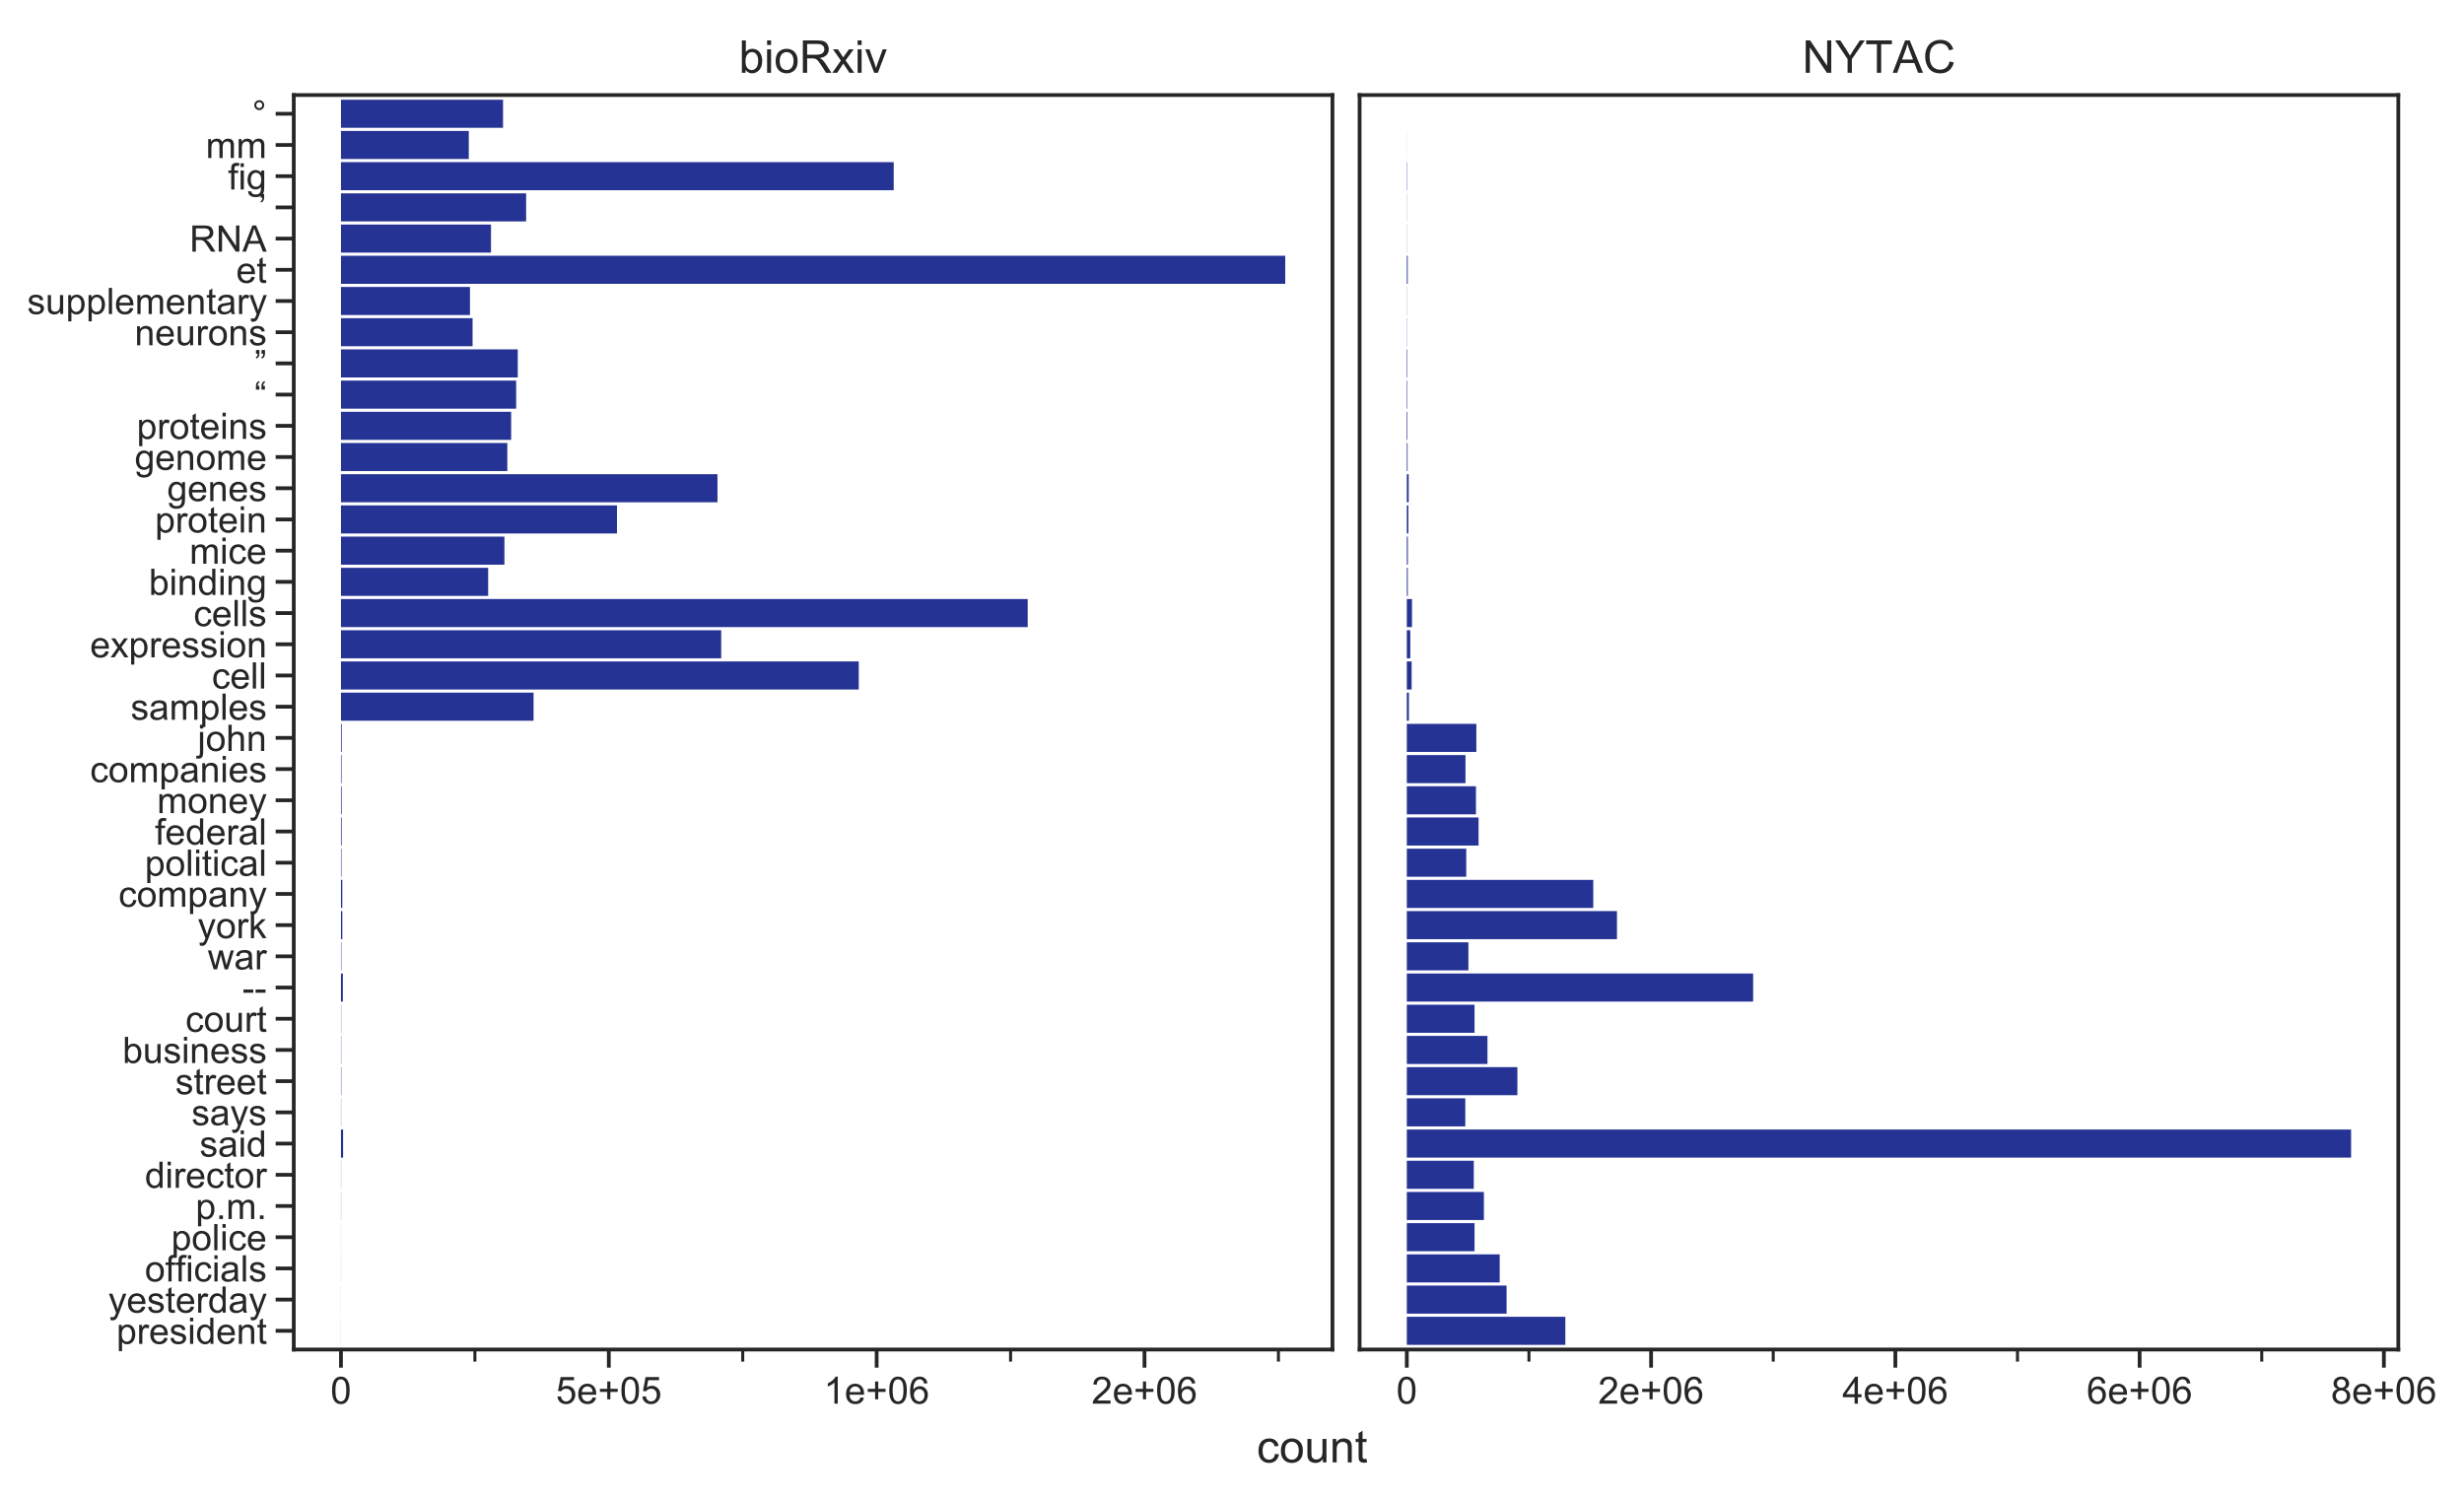 <?xml version="1.0" encoding="utf-8" standalone="no"?>
<!DOCTYPE svg PUBLIC "-//W3C//DTD SVG 1.1//EN"
  "http://www.w3.org/Graphics/SVG/1.1/DTD/svg11.dtd">
<!-- Created with matplotlib (https://matplotlib.org/) -->
<svg height="397.36pt" version="1.1" viewBox="0 0 653.306 397.36" width="653.306pt" xmlns="http://www.w3.org/2000/svg" xmlns:xlink="http://www.w3.org/1999/xlink">
 <defs>
  <style type="text/css">
*{stroke-linecap:butt;stroke-linejoin:round;}
  </style>
 </defs>
 <g id="figure_1">
  <g id="patch_1">
   <path d="M 0 397.36
L 653.306 397.36
L 653.306 0
L 0 0
z
" style="fill:#ffffff;"/>
  </g>
  <g id="axes_1">
   <g id="patch_2">
    <path d="M 77.887 357.84
L 353.287 357.84
L 353.287 25.2
L 77.887 25.2
z
" style="fill:#ffffff;"/>
   </g>
   <g id="matplotlib.axis_1">
    <g id="xtick_1">
     <g id="line2d_1">
      <defs>
       <path d="M 0 0
L 0 4.8
" id="m5ff1c55505" style="stroke:#262626;"/>
      </defs>
      <g>
       <use style="fill:#262626;stroke:#262626;" x="90.405" xlink:href="#m5ff1c55505" y="357.84"/>
      </g>
     </g>
     <g id="text_1">
      <!-- 0 -->
      <defs>
       <path d="M 4.156 35.297
Q 4.156 48 6.766 55.734
Q 9.375 63.484 14.516 67.672
Q 19.672 71.875 27.484 71.875
Q 33.25 71.875 37.594 69.547
Q 41.938 67.234 44.766 62.859
Q 47.609 58.5 49.219 52.219
Q 50.828 45.953 50.828 35.297
Q 50.828 22.703 48.234 14.969
Q 45.656 7.234 40.5 3
Q 35.359 -1.219 27.484 -1.219
Q 17.141 -1.219 11.234 6.203
Q 4.156 15.141 4.156 35.297
z
M 13.188 35.297
Q 13.188 17.672 17.312 11.828
Q 21.438 6 27.484 6
Q 33.547 6 37.672 11.859
Q 41.797 17.719 41.797 35.297
Q 41.797 52.984 37.672 58.781
Q 33.547 64.594 27.391 64.594
Q 21.344 64.594 17.719 59.469
Q 13.188 52.938 13.188 35.297
z
" id="ArialMT-48"/>
      </defs>
      <g style="fill:#262626;" transform="translate(87.625 372.198)scale(0.1 -0.1)">
       <use xlink:href="#ArialMT-48"/>
      </g>
     </g>
    </g>
    <g id="xtick_2">
     <g id="line2d_2">
      <g>
       <use style="fill:#262626;stroke:#262626;" x="161.422" xlink:href="#m5ff1c55505" y="357.84"/>
      </g>
     </g>
     <g id="text_2">
      <!-- 5e+05 -->
      <defs>
       <path d="M 4.156 18.75
L 13.375 19.531
Q 14.406 12.797 18.141 9.391
Q 21.875 6 27.156 6
Q 33.5 6 37.891 10.781
Q 42.281 15.578 42.281 23.484
Q 42.281 31 38.062 35.344
Q 33.844 39.703 27 39.703
Q 22.75 39.703 19.328 37.766
Q 15.922 35.844 13.969 32.766
L 5.719 33.844
L 12.641 70.609
L 48.25 70.609
L 48.25 62.203
L 19.672 62.203
L 15.828 42.969
Q 22.266 47.469 29.344 47.469
Q 38.719 47.469 45.156 40.969
Q 51.609 34.469 51.609 24.266
Q 51.609 14.547 45.953 7.469
Q 39.062 -1.219 27.156 -1.219
Q 17.391 -1.219 11.203 4.25
Q 5.031 9.719 4.156 18.75
z
" id="ArialMT-53"/>
       <path d="M 42.094 16.703
L 51.172 15.578
Q 49.031 7.625 43.219 3.219
Q 37.406 -1.172 28.375 -1.172
Q 17 -1.172 10.328 5.828
Q 3.656 12.844 3.656 25.484
Q 3.656 38.578 10.391 45.797
Q 17.141 53.031 27.875 53.031
Q 38.281 53.031 44.875 45.953
Q 51.469 38.875 51.469 26.031
Q 51.469 25.25 51.422 23.688
L 12.75 23.688
Q 13.234 15.141 17.578 10.594
Q 21.922 6.062 28.422 6.062
Q 33.25 6.062 36.672 8.594
Q 40.094 11.141 42.094 16.703
z
M 13.234 30.906
L 42.188 30.906
Q 41.609 37.453 38.875 40.719
Q 34.672 45.797 27.984 45.797
Q 21.922 45.797 17.797 41.75
Q 13.672 37.703 13.234 30.906
z
" id="ArialMT-101"/>
       <path d="M 25.047 11.578
L 25.047 31.203
L 5.562 31.203
L 5.562 39.406
L 25.047 39.406
L 25.047 58.891
L 33.344 58.891
L 33.344 39.406
L 52.828 39.406
L 52.828 31.203
L 33.344 31.203
L 33.344 11.578
z
" id="ArialMT-43"/>
      </defs>
      <g style="fill:#262626;" transform="translate(147.38 372.198)scale(0.1 -0.1)">
       <use xlink:href="#ArialMT-53"/>
       <use x="55.615" xlink:href="#ArialMT-101"/>
       <use x="111.23" xlink:href="#ArialMT-43"/>
       <use x="169.629" xlink:href="#ArialMT-48"/>
       <use x="225.244" xlink:href="#ArialMT-53"/>
      </g>
     </g>
    </g>
    <g id="xtick_3">
     <g id="line2d_3">
      <g>
       <use style="fill:#262626;stroke:#262626;" x="232.438" xlink:href="#m5ff1c55505" y="357.84"/>
      </g>
     </g>
     <g id="text_3">
      <!-- 1e+06 -->
      <defs>
       <path d="M 37.25 0
L 28.469 0
L 28.469 56
Q 25.297 52.984 20.141 49.953
Q 14.984 46.922 10.891 45.406
L 10.891 53.906
Q 18.266 57.375 23.781 62.297
Q 29.297 67.234 31.594 71.875
L 37.25 71.875
z
" id="ArialMT-49"/>
       <path d="M 49.75 54.047
L 41.016 53.375
Q 39.844 58.547 37.703 60.891
Q 34.125 64.656 28.906 64.656
Q 24.703 64.656 21.531 62.312
Q 17.391 59.281 14.984 53.469
Q 12.594 47.656 12.5 36.922
Q 15.672 41.75 20.266 44.094
Q 24.859 46.438 29.891 46.438
Q 38.672 46.438 44.844 39.969
Q 51.031 33.5 51.031 23.25
Q 51.031 16.5 48.125 10.719
Q 45.219 4.938 40.141 1.859
Q 35.062 -1.219 28.609 -1.219
Q 17.625 -1.219 10.688 6.859
Q 3.766 14.938 3.766 33.5
Q 3.766 54.25 11.422 63.672
Q 18.109 71.875 29.438 71.875
Q 37.891 71.875 43.281 67.141
Q 48.688 62.406 49.75 54.047
z
M 13.875 23.188
Q 13.875 18.656 15.797 14.5
Q 17.719 10.359 21.188 8.172
Q 24.656 6 28.469 6
Q 34.031 6 38.031 10.484
Q 42.047 14.984 42.047 22.703
Q 42.047 30.125 38.078 34.391
Q 34.125 38.672 28.125 38.672
Q 22.172 38.672 18.016 34.391
Q 13.875 30.125 13.875 23.188
z
" id="ArialMT-54"/>
      </defs>
      <g style="fill:#262626;" transform="translate(218.396 372.198)scale(0.1 -0.1)">
       <use xlink:href="#ArialMT-49"/>
       <use x="55.615" xlink:href="#ArialMT-101"/>
       <use x="111.23" xlink:href="#ArialMT-43"/>
       <use x="169.629" xlink:href="#ArialMT-48"/>
       <use x="225.244" xlink:href="#ArialMT-54"/>
      </g>
     </g>
    </g>
    <g id="xtick_4">
     <g id="line2d_4">
      <g>
       <use style="fill:#262626;stroke:#262626;" x="303.454" xlink:href="#m5ff1c55505" y="357.84"/>
      </g>
     </g>
     <g id="text_4">
      <!-- 2e+06 -->
      <defs>
       <path d="M 50.344 8.453
L 50.344 0
L 3.031 0
Q 2.938 3.172 4.047 6.109
Q 5.859 10.938 9.828 15.625
Q 13.812 20.312 21.344 26.469
Q 33.016 36.031 37.109 41.625
Q 41.219 47.219 41.219 52.203
Q 41.219 57.422 37.469 61
Q 33.734 64.594 27.734 64.594
Q 21.391 64.594 17.578 60.781
Q 13.766 56.984 13.719 50.25
L 4.688 51.172
Q 5.609 61.281 11.656 66.578
Q 17.719 71.875 27.938 71.875
Q 38.234 71.875 44.234 66.156
Q 50.25 60.453 50.25 52
Q 50.25 47.703 48.484 43.547
Q 46.734 39.406 42.656 34.812
Q 38.578 30.219 29.109 22.219
Q 21.188 15.578 18.938 13.203
Q 16.703 10.844 15.234 8.453
z
" id="ArialMT-50"/>
      </defs>
      <g style="fill:#262626;" transform="translate(289.412 372.198)scale(0.1 -0.1)">
       <use xlink:href="#ArialMT-50"/>
       <use x="55.615" xlink:href="#ArialMT-101"/>
       <use x="111.23" xlink:href="#ArialMT-43"/>
       <use x="169.629" xlink:href="#ArialMT-48"/>
       <use x="225.244" xlink:href="#ArialMT-54"/>
      </g>
     </g>
    </g>
    <g id="xtick_5">
     <g id="line2d_5">
      <defs>
       <path d="M 0 0
L 0 3.2
" id="mefac0d7c5d" style="stroke:#262626;stroke-width:0.8;"/>
      </defs>
      <g>
       <use style="fill:#262626;stroke:#262626;stroke-width:0.8;" x="125.914" xlink:href="#mefac0d7c5d" y="357.84"/>
      </g>
     </g>
    </g>
    <g id="xtick_6">
     <g id="line2d_6">
      <g>
       <use style="fill:#262626;stroke:#262626;stroke-width:0.8;" x="196.93" xlink:href="#mefac0d7c5d" y="357.84"/>
      </g>
     </g>
    </g>
    <g id="xtick_7">
     <g id="line2d_7">
      <g>
       <use style="fill:#262626;stroke:#262626;stroke-width:0.8;" x="267.946" xlink:href="#mefac0d7c5d" y="357.84"/>
      </g>
     </g>
    </g>
    <g id="xtick_8">
     <g id="line2d_8">
      <g>
       <use style="fill:#262626;stroke:#262626;stroke-width:0.8;" x="338.963" xlink:href="#mefac0d7c5d" y="357.84"/>
      </g>
     </g>
    </g>
   </g>
   <g id="matplotlib.axis_2">
    <g id="ytick_1">
     <g id="line2d_9">
      <defs>
       <path d="M 0 0
L -4.8 0
" id="mb3d19638e7" style="stroke:#262626;"/>
      </defs>
      <g>
       <use style="fill:#262626;stroke:#262626;" x="77.887" xlink:href="#mb3d19638e7" y="352.875"/>
      </g>
     </g>
     <g id="text_5">
      <!-- president -->
      <defs>
       <path d="M 6.594 -19.875
L 6.594 51.859
L 14.594 51.859
L 14.594 45.125
Q 17.438 49.078 21 51.047
Q 24.562 53.031 29.641 53.031
Q 36.281 53.031 41.359 49.609
Q 46.438 46.188 49.016 39.953
Q 51.609 33.734 51.609 26.312
Q 51.609 18.359 48.75 11.984
Q 45.906 5.609 40.453 2.219
Q 35.016 -1.172 29 -1.172
Q 24.609 -1.172 21.109 0.688
Q 17.625 2.547 15.375 5.375
L 15.375 -19.875
z
M 14.547 25.641
Q 14.547 15.625 18.594 10.844
Q 22.656 6.062 28.422 6.062
Q 34.281 6.062 38.453 11.016
Q 42.625 15.969 42.625 26.375
Q 42.625 36.281 38.547 41.203
Q 34.469 46.141 28.812 46.141
Q 23.188 46.141 18.859 40.891
Q 14.547 35.641 14.547 25.641
z
" id="ArialMT-112"/>
       <path d="M 6.5 0
L 6.5 51.859
L 14.406 51.859
L 14.406 44
Q 17.438 49.516 20 51.266
Q 22.562 53.031 25.641 53.031
Q 30.078 53.031 34.672 50.203
L 31.641 42.047
Q 28.422 43.953 25.203 43.953
Q 22.312 43.953 20.016 42.219
Q 17.719 40.484 16.75 37.406
Q 15.281 32.719 15.281 27.156
L 15.281 0
z
" id="ArialMT-114"/>
       <path d="M 3.078 15.484
L 11.766 16.844
Q 12.5 11.625 15.844 8.844
Q 19.188 6.062 25.203 6.062
Q 31.25 6.062 34.172 8.516
Q 37.109 10.984 37.109 14.312
Q 37.109 17.281 34.516 19
Q 32.719 20.172 25.531 21.969
Q 15.875 24.422 12.141 26.203
Q 8.406 27.984 6.469 31.125
Q 4.547 34.281 4.547 38.094
Q 4.547 41.547 6.125 44.5
Q 7.719 47.469 10.453 49.422
Q 12.5 50.922 16.031 51.969
Q 19.578 53.031 23.641 53.031
Q 29.734 53.031 34.344 51.266
Q 38.969 49.516 41.156 46.5
Q 43.359 43.5 44.188 38.484
L 35.594 37.312
Q 35.016 41.312 32.203 43.547
Q 29.391 45.797 24.266 45.797
Q 18.219 45.797 15.625 43.797
Q 13.031 41.797 13.031 39.109
Q 13.031 37.406 14.109 36.031
Q 15.188 34.625 17.484 33.688
Q 18.797 33.203 25.25 31.453
Q 34.578 28.953 38.25 27.359
Q 41.938 25.781 44.031 22.75
Q 46.141 19.734 46.141 15.234
Q 46.141 10.844 43.578 6.953
Q 41.016 3.078 36.172 0.953
Q 31.344 -1.172 25.25 -1.172
Q 15.141 -1.172 9.844 3.031
Q 4.547 7.234 3.078 15.484
z
" id="ArialMT-115"/>
       <path d="M 6.641 61.469
L 6.641 71.578
L 15.438 71.578
L 15.438 61.469
z
M 6.641 0
L 6.641 51.859
L 15.438 51.859
L 15.438 0
z
" id="ArialMT-105"/>
       <path d="M 40.234 0
L 40.234 6.547
Q 35.297 -1.172 25.734 -1.172
Q 19.531 -1.172 14.328 2.25
Q 9.125 5.672 6.266 11.797
Q 3.422 17.922 3.422 25.875
Q 3.422 33.641 6 39.969
Q 8.594 46.297 13.766 49.656
Q 18.953 53.031 25.344 53.031
Q 30.031 53.031 33.688 51.047
Q 37.359 49.078 39.656 45.906
L 39.656 71.578
L 48.391 71.578
L 48.391 0
z
M 12.453 25.875
Q 12.453 15.922 16.641 10.984
Q 20.844 6.062 26.562 6.062
Q 32.328 6.062 36.344 10.766
Q 40.375 15.484 40.375 25.141
Q 40.375 35.797 36.266 40.766
Q 32.172 45.75 26.172 45.75
Q 20.312 45.75 16.375 40.969
Q 12.453 36.188 12.453 25.875
z
" id="ArialMT-100"/>
       <path d="M 6.594 0
L 6.594 51.859
L 14.5 51.859
L 14.5 44.484
Q 20.219 53.031 31 53.031
Q 35.688 53.031 39.625 51.344
Q 43.562 49.656 45.516 46.922
Q 47.469 44.188 48.25 40.438
Q 48.734 37.984 48.734 31.891
L 48.734 0
L 39.938 0
L 39.938 31.547
Q 39.938 36.922 38.906 39.578
Q 37.891 42.234 35.281 43.812
Q 32.672 45.406 29.156 45.406
Q 23.531 45.406 19.453 41.844
Q 15.375 38.281 15.375 28.328
L 15.375 0
z
" id="ArialMT-110"/>
       <path d="M 25.781 7.859
L 27.047 0.094
Q 23.344 -0.688 20.406 -0.688
Q 15.625 -0.688 12.984 0.828
Q 10.359 2.344 9.281 4.812
Q 8.203 7.281 8.203 15.188
L 8.203 45.016
L 1.766 45.016
L 1.766 51.859
L 8.203 51.859
L 8.203 64.703
L 16.938 69.969
L 16.938 51.859
L 25.781 51.859
L 25.781 45.016
L 16.938 45.016
L 16.938 14.703
Q 16.938 10.938 17.406 9.859
Q 17.875 8.797 18.922 8.156
Q 19.969 7.516 21.922 7.516
Q 23.391 7.516 25.781 7.859
z
" id="ArialMT-116"/>
      </defs>
      <g style="fill:#262626;" transform="translate(30.869 356.34)scale(0.097 -0.097)">
       <use xlink:href="#ArialMT-112"/>
       <use x="55.615" xlink:href="#ArialMT-114"/>
       <use x="88.916" xlink:href="#ArialMT-101"/>
       <use x="144.531" xlink:href="#ArialMT-115"/>
       <use x="194.531" xlink:href="#ArialMT-105"/>
       <use x="216.748" xlink:href="#ArialMT-100"/>
       <use x="272.363" xlink:href="#ArialMT-101"/>
       <use x="327.979" xlink:href="#ArialMT-110"/>
       <use x="383.594" xlink:href="#ArialMT-116"/>
      </g>
     </g>
    </g>
    <g id="ytick_2">
     <g id="line2d_10">
      <g>
       <use style="fill:#262626;stroke:#262626;" x="77.887" xlink:href="#mb3d19638e7" y="344.601"/>
      </g>
     </g>
     <g id="text_6">
      <!-- yesterday -->
      <defs>
       <path d="M 6.203 -19.969
L 5.219 -11.719
Q 8.109 -12.5 10.25 -12.5
Q 13.188 -12.5 14.938 -11.516
Q 16.703 -10.547 17.828 -8.797
Q 18.656 -7.469 20.516 -2.25
Q 20.75 -1.516 21.297 -0.094
L 1.609 51.859
L 11.078 51.859
L 21.875 21.828
Q 23.969 16.109 25.641 9.812
Q 27.156 15.875 29.25 21.625
L 40.328 51.859
L 49.125 51.859
L 29.391 -0.875
Q 26.219 -9.422 24.469 -12.641
Q 22.125 -17 19.094 -19.016
Q 16.062 -21.047 11.859 -21.047
Q 9.328 -21.047 6.203 -19.969
z
" id="ArialMT-121"/>
       <path d="M 40.438 6.391
Q 35.547 2.25 31.031 0.531
Q 26.516 -1.172 21.344 -1.172
Q 12.797 -1.172 8.203 3
Q 3.609 7.172 3.609 13.672
Q 3.609 17.484 5.344 20.625
Q 7.078 23.781 9.891 25.688
Q 12.703 27.594 16.219 28.562
Q 18.797 29.25 24.031 29.891
Q 34.672 31.156 39.703 32.906
Q 39.75 34.719 39.75 35.203
Q 39.75 40.578 37.25 42.781
Q 33.891 45.75 27.25 45.75
Q 21.047 45.75 18.094 43.578
Q 15.141 41.406 13.719 35.891
L 5.125 37.062
Q 6.297 42.578 8.984 45.969
Q 11.672 49.359 16.75 51.188
Q 21.828 53.031 28.516 53.031
Q 35.156 53.031 39.297 51.469
Q 43.453 49.906 45.406 47.531
Q 47.359 45.172 48.141 41.547
Q 48.578 39.312 48.578 33.453
L 48.578 21.734
Q 48.578 9.469 49.141 6.219
Q 49.703 2.984 51.375 0
L 42.188 0
Q 40.828 2.734 40.438 6.391
z
M 39.703 26.031
Q 34.906 24.078 25.344 22.703
Q 19.922 21.922 17.672 20.938
Q 15.438 19.969 14.203 18.094
Q 12.984 16.219 12.984 13.922
Q 12.984 10.406 15.641 8.062
Q 18.312 5.719 23.438 5.719
Q 28.516 5.719 32.469 7.938
Q 36.422 10.156 38.281 14.016
Q 39.703 17 39.703 22.797
z
" id="ArialMT-97"/>
      </defs>
      <g style="fill:#262626;" transform="translate(28.723 348.065)scale(0.097 -0.097)">
       <use xlink:href="#ArialMT-121"/>
       <use x="50" xlink:href="#ArialMT-101"/>
       <use x="105.615" xlink:href="#ArialMT-115"/>
       <use x="155.615" xlink:href="#ArialMT-116"/>
       <use x="183.398" xlink:href="#ArialMT-101"/>
       <use x="239.014" xlink:href="#ArialMT-114"/>
       <use x="272.314" xlink:href="#ArialMT-100"/>
       <use x="327.93" xlink:href="#ArialMT-97"/>
       <use x="383.545" xlink:href="#ArialMT-121"/>
      </g>
     </g>
    </g>
    <g id="ytick_3">
     <g id="line2d_11">
      <g>
       <use style="fill:#262626;stroke:#262626;" x="77.887" xlink:href="#mb3d19638e7" y="336.326"/>
      </g>
     </g>
     <g id="text_7">
      <!-- officials -->
      <defs>
       <path d="M 3.328 25.922
Q 3.328 40.328 11.328 47.266
Q 18.016 53.031 27.641 53.031
Q 38.328 53.031 45.109 46.016
Q 51.906 39.016 51.906 26.656
Q 51.906 16.656 48.906 10.906
Q 45.906 5.172 40.156 2
Q 34.422 -1.172 27.641 -1.172
Q 16.75 -1.172 10.031 5.812
Q 3.328 12.797 3.328 25.922
z
M 12.359 25.922
Q 12.359 15.969 16.703 11.016
Q 21.047 6.062 27.641 6.062
Q 34.188 6.062 38.531 11.031
Q 42.875 16.016 42.875 26.219
Q 42.875 35.844 38.5 40.797
Q 34.125 45.75 27.641 45.75
Q 21.047 45.75 16.703 40.812
Q 12.359 35.891 12.359 25.922
z
" id="ArialMT-111"/>
       <path d="M 8.688 0
L 8.688 45.016
L 0.922 45.016
L 0.922 51.859
L 8.688 51.859
L 8.688 57.375
Q 8.688 62.594 9.625 65.141
Q 10.891 68.562 14.078 70.672
Q 17.281 72.797 23.047 72.797
Q 26.766 72.797 31.25 71.922
L 29.938 64.266
Q 27.203 64.75 24.75 64.75
Q 20.75 64.75 19.094 63.031
Q 17.438 61.328 17.438 56.641
L 17.438 51.859
L 27.547 51.859
L 27.547 45.016
L 17.438 45.016
L 17.438 0
z
" id="ArialMT-102"/>
       <path d="M 40.438 19
L 49.078 17.875
Q 47.656 8.938 41.812 3.875
Q 35.984 -1.172 27.484 -1.172
Q 16.844 -1.172 10.375 5.781
Q 3.906 12.75 3.906 25.734
Q 3.906 34.125 6.688 40.422
Q 9.469 46.734 15.156 49.875
Q 20.844 53.031 27.547 53.031
Q 35.984 53.031 41.359 48.75
Q 46.734 44.484 48.25 36.625
L 39.703 35.297
Q 38.484 40.531 35.375 43.156
Q 32.281 45.797 27.875 45.797
Q 21.234 45.797 17.078 41.031
Q 12.938 36.281 12.938 25.984
Q 12.938 15.531 16.938 10.797
Q 20.953 6.062 27.391 6.062
Q 32.562 6.062 36.031 9.234
Q 39.5 12.406 40.438 19
z
" id="ArialMT-99"/>
       <path d="M 6.391 0
L 6.391 71.578
L 15.188 71.578
L 15.188 0
z
" id="ArialMT-108"/>
      </defs>
      <g style="fill:#262626;" transform="translate(38.412 339.79)scale(0.097 -0.097)">
       <use xlink:href="#ArialMT-111"/>
       <use x="55.615" xlink:href="#ArialMT-102"/>
       <use x="83.383" xlink:href="#ArialMT-102"/>
       <use x="111.166" xlink:href="#ArialMT-105"/>
       <use x="133.383" xlink:href="#ArialMT-99"/>
       <use x="183.383" xlink:href="#ArialMT-105"/>
       <use x="205.6" xlink:href="#ArialMT-97"/>
       <use x="261.215" xlink:href="#ArialMT-108"/>
       <use x="283.432" xlink:href="#ArialMT-115"/>
      </g>
     </g>
    </g>
    <g id="ytick_4">
     <g id="line2d_12">
      <g>
       <use style="fill:#262626;stroke:#262626;" x="77.887" xlink:href="#mb3d19638e7" y="328.051"/>
      </g>
     </g>
     <g id="text_8">
      <!-- police -->
      <g style="fill:#262626;" transform="translate(45.397 331.516)scale(0.097 -0.097)">
       <use xlink:href="#ArialMT-112"/>
       <use x="55.615" xlink:href="#ArialMT-111"/>
       <use x="111.23" xlink:href="#ArialMT-108"/>
       <use x="133.447" xlink:href="#ArialMT-105"/>
       <use x="155.664" xlink:href="#ArialMT-99"/>
       <use x="205.664" xlink:href="#ArialMT-101"/>
      </g>
     </g>
    </g>
    <g id="ytick_5">
     <g id="line2d_13">
      <g>
       <use style="fill:#262626;stroke:#262626;" x="77.887" xlink:href="#mb3d19638e7" y="319.777"/>
      </g>
     </g>
     <g id="text_9">
      <!-- p.m. -->
      <defs>
       <path d="M 9.078 0
L 9.078 10.016
L 19.094 10.016
L 19.094 0
z
" id="ArialMT-46"/>
       <path d="M 6.594 0
L 6.594 51.859
L 14.453 51.859
L 14.453 44.578
Q 16.891 48.391 20.938 50.703
Q 25 53.031 30.172 53.031
Q 35.938 53.031 39.625 50.641
Q 43.312 48.25 44.828 43.953
Q 50.984 53.031 60.844 53.031
Q 68.562 53.031 72.703 48.75
Q 76.859 44.484 76.859 35.594
L 76.859 0
L 68.109 0
L 68.109 32.672
Q 68.109 37.938 67.25 40.25
Q 66.406 42.578 64.156 43.984
Q 61.922 45.406 58.891 45.406
Q 53.422 45.406 49.797 41.766
Q 46.188 38.141 46.188 30.125
L 46.188 0
L 37.406 0
L 37.406 33.688
Q 37.406 39.547 35.25 42.469
Q 33.109 45.406 28.219 45.406
Q 24.516 45.406 21.359 43.453
Q 18.219 41.5 16.797 37.734
Q 15.375 33.984 15.375 26.906
L 15.375 0
z
" id="ArialMT-109"/>
      </defs>
      <g style="fill:#262626;" transform="translate(51.863 323.241)scale(0.097 -0.097)">
       <use xlink:href="#ArialMT-112"/>
       <use x="55.615" xlink:href="#ArialMT-46"/>
       <use x="83.398" xlink:href="#ArialMT-109"/>
       <use x="166.699" xlink:href="#ArialMT-46"/>
      </g>
     </g>
    </g>
    <g id="ytick_6">
     <g id="line2d_14">
      <g>
       <use style="fill:#262626;stroke:#262626;" x="77.887" xlink:href="#mb3d19638e7" y="311.502"/>
      </g>
     </g>
     <g id="text_10">
      <!-- director -->
      <g style="fill:#262626;" transform="translate(38.412 314.966)scale(0.097 -0.097)">
       <use xlink:href="#ArialMT-100"/>
       <use x="55.615" xlink:href="#ArialMT-105"/>
       <use x="77.832" xlink:href="#ArialMT-114"/>
       <use x="111.133" xlink:href="#ArialMT-101"/>
       <use x="166.748" xlink:href="#ArialMT-99"/>
       <use x="216.748" xlink:href="#ArialMT-116"/>
       <use x="244.531" xlink:href="#ArialMT-111"/>
       <use x="300.146" xlink:href="#ArialMT-114"/>
      </g>
     </g>
    </g>
    <g id="ytick_7">
     <g id="line2d_15">
      <g>
       <use style="fill:#262626;stroke:#262626;" x="77.887" xlink:href="#mb3d19638e7" y="303.227"/>
      </g>
     </g>
     <g id="text_11">
      <!-- said -->
      <g style="fill:#262626;" transform="translate(52.93 306.692)scale(0.097 -0.097)">
       <use xlink:href="#ArialMT-115"/>
       <use x="50" xlink:href="#ArialMT-97"/>
       <use x="105.615" xlink:href="#ArialMT-105"/>
       <use x="127.832" xlink:href="#ArialMT-100"/>
      </g>
     </g>
    </g>
    <g id="ytick_8">
     <g id="line2d_16">
      <g>
       <use style="fill:#262626;stroke:#262626;" x="77.887" xlink:href="#mb3d19638e7" y="294.953"/>
      </g>
     </g>
     <g id="text_12">
      <!-- says -->
      <g style="fill:#262626;" transform="translate(50.784 298.36)scale(0.097 -0.097)">
       <use xlink:href="#ArialMT-115"/>
       <use x="50" xlink:href="#ArialMT-97"/>
       <use x="105.615" xlink:href="#ArialMT-121"/>
       <use x="155.615" xlink:href="#ArialMT-115"/>
      </g>
     </g>
    </g>
    <g id="ytick_9">
     <g id="line2d_17">
      <g>
       <use style="fill:#262626;stroke:#262626;" x="77.887" xlink:href="#mb3d19638e7" y="286.678"/>
      </g>
     </g>
     <g id="text_13">
      <!-- street -->
      <g style="fill:#262626;" transform="translate(46.48 290.143)scale(0.097 -0.097)">
       <use xlink:href="#ArialMT-115"/>
       <use x="50" xlink:href="#ArialMT-116"/>
       <use x="77.783" xlink:href="#ArialMT-114"/>
       <use x="111.084" xlink:href="#ArialMT-101"/>
       <use x="166.699" xlink:href="#ArialMT-101"/>
       <use x="222.314" xlink:href="#ArialMT-116"/>
      </g>
     </g>
    </g>
    <g id="ytick_10">
     <g id="line2d_18">
      <g>
       <use style="fill:#262626;stroke:#262626;" x="77.887" xlink:href="#mb3d19638e7" y="278.404"/>
      </g>
     </g>
     <g id="text_14">
      <!-- business -->
      <defs>
       <path d="M 14.703 0
L 6.547 0
L 6.547 71.578
L 15.328 71.578
L 15.328 46.047
Q 20.906 53.031 29.547 53.031
Q 34.328 53.031 38.594 51.094
Q 42.875 49.172 45.625 45.672
Q 48.391 42.188 49.953 37.25
Q 51.516 32.328 51.516 26.703
Q 51.516 13.375 44.922 6.094
Q 38.328 -1.172 29.109 -1.172
Q 19.922 -1.172 14.703 6.5
z
M 14.594 26.312
Q 14.594 17 17.141 12.844
Q 21.297 6.062 28.375 6.062
Q 34.125 6.062 38.328 11.062
Q 42.531 16.062 42.531 25.984
Q 42.531 36.141 38.5 40.969
Q 34.469 45.797 28.766 45.797
Q 23 45.797 18.797 40.797
Q 14.594 35.797 14.594 26.312
z
" id="ArialMT-98"/>
       <path d="M 40.578 0
L 40.578 7.625
Q 34.516 -1.172 24.125 -1.172
Q 19.531 -1.172 15.547 0.578
Q 11.578 2.344 9.641 5
Q 7.719 7.672 6.938 11.531
Q 6.391 14.109 6.391 19.734
L 6.391 51.859
L 15.188 51.859
L 15.188 23.094
Q 15.188 16.219 15.719 13.812
Q 16.547 10.359 19.234 8.375
Q 21.922 6.391 25.875 6.391
Q 29.828 6.391 33.297 8.422
Q 36.766 10.453 38.203 13.938
Q 39.656 17.438 39.656 24.078
L 39.656 51.859
L 48.438 51.859
L 48.438 0
z
" id="ArialMT-117"/>
      </defs>
      <g style="fill:#262626;" transform="translate(32.484 281.868)scale(0.097 -0.097)">
       <use xlink:href="#ArialMT-98"/>
       <use x="55.615" xlink:href="#ArialMT-117"/>
       <use x="111.23" xlink:href="#ArialMT-115"/>
       <use x="161.23" xlink:href="#ArialMT-105"/>
       <use x="183.447" xlink:href="#ArialMT-110"/>
       <use x="239.062" xlink:href="#ArialMT-101"/>
       <use x="294.678" xlink:href="#ArialMT-115"/>
       <use x="344.678" xlink:href="#ArialMT-115"/>
      </g>
     </g>
    </g>
    <g id="ytick_11">
     <g id="line2d_19">
      <g>
       <use style="fill:#262626;stroke:#262626;" x="77.887" xlink:href="#mb3d19638e7" y="270.129"/>
      </g>
     </g>
     <g id="text_15">
      <!-- court -->
      <g style="fill:#262626;" transform="translate(49.169 273.593)scale(0.097 -0.097)">
       <use xlink:href="#ArialMT-99"/>
       <use x="50" xlink:href="#ArialMT-111"/>
       <use x="105.615" xlink:href="#ArialMT-117"/>
       <use x="161.23" xlink:href="#ArialMT-114"/>
       <use x="194.531" xlink:href="#ArialMT-116"/>
      </g>
     </g>
    </g>
    <g id="ytick_12">
     <g id="line2d_20">
      <g>
       <use style="fill:#262626;stroke:#262626;" x="77.887" xlink:href="#mb3d19638e7" y="261.854"/>
      </g>
     </g>
     <g id="text_16">
      <!-- - - -->
      <defs>
       <path d="M 3.172 21.484
L 3.172 30.328
L 30.172 30.328
L 30.172 21.484
z
" id="ArialMT-45"/>
      </defs>
      <g style="fill:#262626;" transform="translate(64.241 265.319)scale(0.097 -0.097)">
       <use xlink:href="#ArialMT-45"/>
       <use x="33.301" xlink:href="#ArialMT-45"/>
      </g>
     </g>
    </g>
    <g id="ytick_13">
     <g id="line2d_21">
      <g>
       <use style="fill:#262626;stroke:#262626;" x="77.887" xlink:href="#mb3d19638e7" y="253.58"/>
      </g>
     </g>
     <g id="text_17">
      <!-- war -->
      <defs>
       <path d="M 16.156 0
L 0.297 51.859
L 9.375 51.859
L 17.625 21.922
L 20.703 10.797
Q 20.906 11.625 23.391 21.484
L 31.641 51.859
L 40.672 51.859
L 48.438 21.781
L 51.031 11.859
L 54 21.875
L 62.891 51.859
L 71.438 51.859
L 55.219 0
L 46.094 0
L 37.844 31.062
L 35.844 39.891
L 25.344 0
z
" id="ArialMT-119"/>
      </defs>
      <g style="fill:#262626;" transform="translate(55.09 257.044)scale(0.097 -0.097)">
       <use xlink:href="#ArialMT-119"/>
       <use x="72.217" xlink:href="#ArialMT-97"/>
       <use x="127.832" xlink:href="#ArialMT-114"/>
      </g>
     </g>
    </g>
    <g id="ytick_14">
     <g id="line2d_22">
      <g>
       <use style="fill:#262626;stroke:#262626;" x="77.887" xlink:href="#mb3d19638e7" y="245.305"/>
      </g>
     </g>
     <g id="text_18">
      <!-- york -->
      <defs>
       <path d="M 6.641 0
L 6.641 71.578
L 15.438 71.578
L 15.438 30.766
L 36.234 51.859
L 47.609 51.859
L 27.781 32.625
L 49.609 0
L 38.766 0
L 21.625 26.516
L 15.438 20.562
L 15.438 0
z
" id="ArialMT-107"/>
      </defs>
      <g style="fill:#262626;" transform="translate(52.401 248.769)scale(0.097 -0.097)">
       <use xlink:href="#ArialMT-121"/>
       <use x="50" xlink:href="#ArialMT-111"/>
       <use x="105.615" xlink:href="#ArialMT-114"/>
       <use x="138.916" xlink:href="#ArialMT-107"/>
      </g>
     </g>
    </g>
    <g id="ytick_15">
     <g id="line2d_23">
      <g>
       <use style="fill:#262626;stroke:#262626;" x="77.887" xlink:href="#mb3d19638e7" y="237.03"/>
      </g>
     </g>
     <g id="text_19">
      <!-- company -->
      <g style="fill:#262626;" transform="translate(31.412 240.438)scale(0.097 -0.097)">
       <use xlink:href="#ArialMT-99"/>
       <use x="50" xlink:href="#ArialMT-111"/>
       <use x="105.615" xlink:href="#ArialMT-109"/>
       <use x="188.916" xlink:href="#ArialMT-112"/>
       <use x="244.531" xlink:href="#ArialMT-97"/>
       <use x="300.146" xlink:href="#ArialMT-110"/>
       <use x="355.762" xlink:href="#ArialMT-121"/>
      </g>
     </g>
    </g>
    <g id="ytick_16">
     <g id="line2d_24">
      <g>
       <use style="fill:#262626;stroke:#262626;" x="77.887" xlink:href="#mb3d19638e7" y="228.756"/>
      </g>
     </g>
     <g id="text_20">
      <!-- political -->
      <g style="fill:#262626;" transform="translate(38.406 232.22)scale(0.097 -0.097)">
       <use xlink:href="#ArialMT-112"/>
       <use x="55.615" xlink:href="#ArialMT-111"/>
       <use x="111.23" xlink:href="#ArialMT-108"/>
       <use x="133.447" xlink:href="#ArialMT-105"/>
       <use x="155.664" xlink:href="#ArialMT-116"/>
       <use x="183.447" xlink:href="#ArialMT-105"/>
       <use x="205.664" xlink:href="#ArialMT-99"/>
       <use x="255.664" xlink:href="#ArialMT-97"/>
       <use x="311.279" xlink:href="#ArialMT-108"/>
      </g>
     </g>
    </g>
    <g id="ytick_17">
     <g id="line2d_25">
      <g>
       <use style="fill:#262626;stroke:#262626;" x="77.887" xlink:href="#mb3d19638e7" y="220.481"/>
      </g>
     </g>
     <g id="text_21">
      <!-- federal -->
      <g style="fill:#262626;" transform="translate(41.092 223.946)scale(0.097 -0.097)">
       <use xlink:href="#ArialMT-102"/>
       <use x="27.783" xlink:href="#ArialMT-101"/>
       <use x="83.398" xlink:href="#ArialMT-100"/>
       <use x="139.014" xlink:href="#ArialMT-101"/>
       <use x="194.629" xlink:href="#ArialMT-114"/>
       <use x="227.93" xlink:href="#ArialMT-97"/>
       <use x="283.545" xlink:href="#ArialMT-108"/>
      </g>
     </g>
    </g>
    <g id="ytick_18">
     <g id="line2d_26">
      <g>
       <use style="fill:#262626;stroke:#262626;" x="77.887" xlink:href="#mb3d19638e7" y="212.207"/>
      </g>
     </g>
     <g id="text_22">
      <!-- money -->
      <g style="fill:#262626;" transform="translate(41.635 215.614)scale(0.097 -0.097)">
       <use xlink:href="#ArialMT-109"/>
       <use x="83.301" xlink:href="#ArialMT-111"/>
       <use x="138.916" xlink:href="#ArialMT-110"/>
       <use x="194.531" xlink:href="#ArialMT-101"/>
       <use x="250.146" xlink:href="#ArialMT-121"/>
      </g>
     </g>
    </g>
    <g id="ytick_19">
     <g id="line2d_27">
      <g>
       <use style="fill:#262626;stroke:#262626;" x="77.887" xlink:href="#mb3d19638e7" y="203.932"/>
      </g>
     </g>
     <g id="text_23">
      <!-- companies -->
      <g style="fill:#262626;" transform="translate(23.878 207.396)scale(0.097 -0.097)">
       <use xlink:href="#ArialMT-99"/>
       <use x="50" xlink:href="#ArialMT-111"/>
       <use x="105.615" xlink:href="#ArialMT-109"/>
       <use x="188.916" xlink:href="#ArialMT-112"/>
       <use x="244.531" xlink:href="#ArialMT-97"/>
       <use x="300.146" xlink:href="#ArialMT-110"/>
       <use x="355.762" xlink:href="#ArialMT-105"/>
       <use x="377.979" xlink:href="#ArialMT-101"/>
       <use x="433.594" xlink:href="#ArialMT-115"/>
      </g>
     </g>
    </g>
    <g id="ytick_20">
     <g id="line2d_28">
      <g>
       <use style="fill:#262626;stroke:#262626;" x="77.887" xlink:href="#mb3d19638e7" y="195.657"/>
      </g>
     </g>
     <g id="text_24">
      <!-- john -->
      <defs>
       <path d="M 6.547 61.375
L 6.547 71.578
L 15.328 71.578
L 15.328 61.375
z
M -4.594 -20.125
L -2.938 -12.641
Q -0.297 -13.328 1.219 -13.328
Q 3.906 -13.328 5.219 -11.547
Q 6.547 -9.766 6.547 -2.641
L 6.547 51.859
L 15.328 51.859
L 15.328 -2.828
Q 15.328 -12.406 12.844 -16.156
Q 9.672 -21.047 2.297 -21.047
Q -1.266 -21.047 -4.594 -20.125
z
" id="ArialMT-106"/>
       <path d="M 6.594 0
L 6.594 71.578
L 15.375 71.578
L 15.375 45.906
Q 21.531 53.031 30.906 53.031
Q 36.672 53.031 40.922 50.75
Q 45.172 48.484 47 44.484
Q 48.828 40.484 48.828 32.859
L 48.828 0
L 40.047 0
L 40.047 32.859
Q 40.047 39.453 37.188 42.453
Q 34.328 45.453 29.109 45.453
Q 25.203 45.453 21.75 43.422
Q 18.312 41.406 16.844 37.938
Q 15.375 34.469 15.375 28.375
L 15.375 0
z
" id="ArialMT-104"/>
      </defs>
      <g style="fill:#262626;" transform="translate(52.387 199.122)scale(0.097 -0.097)">
       <use xlink:href="#ArialMT-106"/>
       <use x="22.217" xlink:href="#ArialMT-111"/>
       <use x="77.832" xlink:href="#ArialMT-104"/>
       <use x="133.447" xlink:href="#ArialMT-110"/>
      </g>
     </g>
    </g>
    <g id="ytick_21">
     <g id="line2d_29">
      <g>
       <use style="fill:#262626;stroke:#262626;" x="77.887" xlink:href="#mb3d19638e7" y="187.383"/>
      </g>
     </g>
     <g id="text_25">
      <!-- samples -->
      <g style="fill:#262626;" transform="translate(34.644 190.847)scale(0.097 -0.097)">
       <use xlink:href="#ArialMT-115"/>
       <use x="50" xlink:href="#ArialMT-97"/>
       <use x="105.615" xlink:href="#ArialMT-109"/>
       <use x="188.916" xlink:href="#ArialMT-112"/>
       <use x="244.531" xlink:href="#ArialMT-108"/>
       <use x="266.748" xlink:href="#ArialMT-101"/>
       <use x="322.363" xlink:href="#ArialMT-115"/>
      </g>
     </g>
    </g>
    <g id="ytick_22">
     <g id="line2d_30">
      <g>
       <use style="fill:#262626;stroke:#262626;" x="77.887" xlink:href="#mb3d19638e7" y="179.108"/>
      </g>
     </g>
     <g id="text_26">
      <!-- cell -->
      <g style="fill:#262626;" transform="translate(56.163 182.572)scale(0.097 -0.097)">
       <use xlink:href="#ArialMT-99"/>
       <use x="50" xlink:href="#ArialMT-101"/>
       <use x="105.615" xlink:href="#ArialMT-108"/>
       <use x="127.832" xlink:href="#ArialMT-108"/>
      </g>
     </g>
    </g>
    <g id="ytick_23">
     <g id="line2d_31">
      <g>
       <use style="fill:#262626;stroke:#262626;" x="77.887" xlink:href="#mb3d19638e7" y="170.833"/>
      </g>
     </g>
     <g id="text_27">
      <!-- expression -->
      <defs>
       <path d="M 0.734 0
L 19.672 26.953
L 2.156 51.859
L 13.141 51.859
L 21.094 39.703
Q 23.344 36.234 24.703 33.891
Q 26.859 37.109 28.656 39.594
L 37.406 51.859
L 47.906 51.859
L 29.984 27.438
L 49.266 0
L 38.484 0
L 27.828 16.109
L 25 20.453
L 11.375 0
z
" id="ArialMT-120"/>
      </defs>
      <g style="fill:#262626;" transform="translate(23.878 174.298)scale(0.097 -0.097)">
       <use xlink:href="#ArialMT-101"/>
       <use x="55.615" xlink:href="#ArialMT-120"/>
       <use x="105.615" xlink:href="#ArialMT-112"/>
       <use x="161.23" xlink:href="#ArialMT-114"/>
       <use x="194.531" xlink:href="#ArialMT-101"/>
       <use x="250.146" xlink:href="#ArialMT-115"/>
       <use x="300.146" xlink:href="#ArialMT-115"/>
       <use x="350.146" xlink:href="#ArialMT-105"/>
       <use x="372.363" xlink:href="#ArialMT-111"/>
       <use x="427.979" xlink:href="#ArialMT-110"/>
      </g>
     </g>
    </g>
    <g id="ytick_24">
     <g id="line2d_32">
      <g>
       <use style="fill:#262626;stroke:#262626;" x="77.887" xlink:href="#mb3d19638e7" y="162.559"/>
      </g>
     </g>
     <g id="text_28">
      <!-- cells -->
      <g style="fill:#262626;" transform="translate(51.323 166.023)scale(0.097 -0.097)">
       <use xlink:href="#ArialMT-99"/>
       <use x="50" xlink:href="#ArialMT-101"/>
       <use x="105.615" xlink:href="#ArialMT-108"/>
       <use x="127.832" xlink:href="#ArialMT-108"/>
       <use x="150.049" xlink:href="#ArialMT-115"/>
      </g>
     </g>
    </g>
    <g id="ytick_25">
     <g id="line2d_33">
      <g>
       <use style="fill:#262626;stroke:#262626;" x="77.887" xlink:href="#mb3d19638e7" y="154.284"/>
      </g>
     </g>
     <g id="text_29">
      <!-- binding -->
      <defs>
       <path d="M 4.984 -4.297
L 13.531 -5.562
Q 14.062 -9.516 16.5 -11.328
Q 19.781 -13.766 25.438 -13.766
Q 31.547 -13.766 34.859 -11.328
Q 38.188 -8.891 39.359 -4.5
Q 40.047 -1.812 39.984 6.781
Q 34.234 0 25.641 0
Q 14.938 0 9.078 7.719
Q 3.219 15.438 3.219 26.219
Q 3.219 33.641 5.906 39.906
Q 8.594 46.188 13.688 49.609
Q 18.797 53.031 25.688 53.031
Q 34.859 53.031 40.828 45.609
L 40.828 51.859
L 48.922 51.859
L 48.922 7.031
Q 48.922 -5.078 46.453 -10.125
Q 44 -15.188 38.641 -18.109
Q 33.297 -21.047 25.484 -21.047
Q 16.219 -21.047 10.5 -16.875
Q 4.781 -12.703 4.984 -4.297
z
M 12.25 26.859
Q 12.25 16.656 16.297 11.969
Q 20.359 7.281 26.469 7.281
Q 32.516 7.281 36.609 11.938
Q 40.719 16.609 40.719 26.562
Q 40.719 36.078 36.5 40.906
Q 32.281 45.75 26.312 45.75
Q 20.453 45.75 16.344 40.984
Q 12.25 36.234 12.25 26.859
z
" id="ArialMT-103"/>
      </defs>
      <g style="fill:#262626;" transform="translate(39.471 157.749)scale(0.097 -0.097)">
       <use xlink:href="#ArialMT-98"/>
       <use x="55.615" xlink:href="#ArialMT-105"/>
       <use x="77.832" xlink:href="#ArialMT-110"/>
       <use x="133.447" xlink:href="#ArialMT-100"/>
       <use x="189.062" xlink:href="#ArialMT-105"/>
       <use x="211.279" xlink:href="#ArialMT-110"/>
       <use x="266.895" xlink:href="#ArialMT-103"/>
      </g>
     </g>
    </g>
    <g id="ytick_26">
     <g id="line2d_34">
      <g>
       <use style="fill:#262626;stroke:#262626;" x="77.887" xlink:href="#mb3d19638e7" y="146.01"/>
      </g>
     </g>
     <g id="text_30">
      <!-- mice -->
      <g style="fill:#262626;" transform="translate(50.25 149.474)scale(0.097 -0.097)">
       <use xlink:href="#ArialMT-109"/>
       <use x="83.301" xlink:href="#ArialMT-105"/>
       <use x="105.518" xlink:href="#ArialMT-99"/>
       <use x="155.518" xlink:href="#ArialMT-101"/>
      </g>
     </g>
    </g>
    <g id="ytick_27">
     <g id="line2d_35">
      <g>
       <use style="fill:#262626;stroke:#262626;" x="77.887" xlink:href="#mb3d19638e7" y="137.735"/>
      </g>
     </g>
     <g id="text_31">
      <!-- protein -->
      <g style="fill:#262626;" transform="translate(41.092 141.199)scale(0.097 -0.097)">
       <use xlink:href="#ArialMT-112"/>
       <use x="55.615" xlink:href="#ArialMT-114"/>
       <use x="88.916" xlink:href="#ArialMT-111"/>
       <use x="144.531" xlink:href="#ArialMT-116"/>
       <use x="172.314" xlink:href="#ArialMT-101"/>
       <use x="227.93" xlink:href="#ArialMT-105"/>
       <use x="250.146" xlink:href="#ArialMT-110"/>
      </g>
     </g>
    </g>
    <g id="ytick_28">
     <g id="line2d_36">
      <g>
       <use style="fill:#262626;stroke:#262626;" x="77.887" xlink:href="#mb3d19638e7" y="129.46"/>
      </g>
     </g>
     <g id="text_32">
      <!-- genes -->
      <g style="fill:#262626;" transform="translate(44.315 132.868)scale(0.097 -0.097)">
       <use xlink:href="#ArialMT-103"/>
       <use x="55.615" xlink:href="#ArialMT-101"/>
       <use x="111.23" xlink:href="#ArialMT-110"/>
       <use x="166.846" xlink:href="#ArialMT-101"/>
       <use x="222.461" xlink:href="#ArialMT-115"/>
      </g>
     </g>
    </g>
    <g id="ytick_29">
     <g id="line2d_37">
      <g>
       <use style="fill:#262626;stroke:#262626;" x="77.887" xlink:href="#mb3d19638e7" y="121.186"/>
      </g>
     </g>
     <g id="text_33">
      <!-- genome -->
      <g style="fill:#262626;" transform="translate(35.709 124.593)scale(0.097 -0.097)">
       <use xlink:href="#ArialMT-103"/>
       <use x="55.615" xlink:href="#ArialMT-101"/>
       <use x="111.23" xlink:href="#ArialMT-110"/>
       <use x="166.846" xlink:href="#ArialMT-111"/>
       <use x="222.461" xlink:href="#ArialMT-109"/>
       <use x="305.762" xlink:href="#ArialMT-101"/>
      </g>
     </g>
    </g>
    <g id="ytick_30">
     <g id="line2d_38">
      <g>
       <use style="fill:#262626;stroke:#262626;" x="77.887" xlink:href="#mb3d19638e7" y="112.911"/>
      </g>
     </g>
     <g id="text_34">
      <!-- proteins -->
      <g style="fill:#262626;" transform="translate(36.252 116.375)scale(0.097 -0.097)">
       <use xlink:href="#ArialMT-112"/>
       <use x="55.615" xlink:href="#ArialMT-114"/>
       <use x="88.916" xlink:href="#ArialMT-111"/>
       <use x="144.531" xlink:href="#ArialMT-116"/>
       <use x="172.314" xlink:href="#ArialMT-101"/>
       <use x="227.93" xlink:href="#ArialMT-105"/>
       <use x="250.146" xlink:href="#ArialMT-110"/>
       <use x="305.762" xlink:href="#ArialMT-115"/>
      </g>
     </g>
    </g>
    <g id="ytick_31">
     <g id="line2d_39">
      <g>
       <use style="fill:#262626;stroke:#262626;" x="77.887" xlink:href="#mb3d19638e7" y="104.636"/>
      </g>
     </g>
     <g id="text_35">
      <!-- “ -->
      <defs>
       <path d="M 13.484 59.578
L 13.484 49.359
L 4.047 49.359
L 4.047 57.422
Q 4.047 63.969 5.609 66.891
Q 7.672 70.797 12.109 72.797
L 14.266 69.391
Q 11.578 68.266 10.297 66.031
Q 9.031 63.812 8.891 59.578
z
M 28.609 59.578
L 28.609 49.359
L 19.188 49.359
L 19.188 57.422
Q 19.188 63.969 20.75 66.891
Q 22.797 70.797 27.25 72.797
L 29.391 69.391
Q 26.703 68.266 25.438 66.031
Q 24.172 63.812 24.031 59.578
z
" id="ArialMT-8220"/>
      </defs>
      <g style="fill:#262626;" transform="translate(67.464 108.101)scale(0.097 -0.097)">
       <use xlink:href="#ArialMT-8220"/>
      </g>
     </g>
    </g>
    <g id="ytick_32">
     <g id="line2d_40">
      <g>
       <use style="fill:#262626;stroke:#262626;" x="77.887" xlink:href="#mb3d19638e7" y="96.362"/>
      </g>
     </g>
     <g id="text_36">
      <!-- ” -->
      <defs>
       <path d="M 4.25 62.109
L 4.25 72.312
L 13.672 72.312
L 13.672 64.266
Q 13.672 57.719 12.156 54.828
Q 10.062 50.875 5.609 48.875
L 3.469 52.344
Q 6.109 53.422 7.391 55.734
Q 8.688 58.062 8.844 62.109
z
M 19.391 62.109
L 19.391 72.312
L 28.812 72.312
L 28.812 64.266
Q 28.812 57.719 27.297 54.828
Q 25.203 50.875 20.75 48.875
L 18.609 52.344
Q 21.234 53.422 22.531 55.734
Q 23.828 58.062 23.969 62.109
z
" id="ArialMT-8221"/>
      </defs>
      <g style="fill:#262626;" transform="translate(67.464 99.826)scale(0.097 -0.097)">
       <use xlink:href="#ArialMT-8221"/>
      </g>
     </g>
    </g>
    <g id="ytick_33">
     <g id="line2d_41">
      <g>
       <use style="fill:#262626;stroke:#262626;" x="77.887" xlink:href="#mb3d19638e7" y="88.087"/>
      </g>
     </g>
     <g id="text_37">
      <!-- neurons -->
      <g style="fill:#262626;" transform="translate(35.709 91.552)scale(0.097 -0.097)">
       <use xlink:href="#ArialMT-110"/>
       <use x="55.615" xlink:href="#ArialMT-101"/>
       <use x="111.23" xlink:href="#ArialMT-117"/>
       <use x="166.846" xlink:href="#ArialMT-114"/>
       <use x="200.146" xlink:href="#ArialMT-111"/>
       <use x="255.762" xlink:href="#ArialMT-110"/>
       <use x="311.377" xlink:href="#ArialMT-115"/>
      </g>
     </g>
    </g>
    <g id="ytick_34">
     <g id="line2d_42">
      <g>
       <use style="fill:#262626;stroke:#262626;" x="77.887" xlink:href="#mb3d19638e7" y="79.813"/>
      </g>
     </g>
     <g id="text_38">
      <!-- supplementary -->
      <g style="fill:#262626;" transform="translate(7.2 83.277)scale(0.097 -0.097)">
       <use xlink:href="#ArialMT-115"/>
       <use x="50" xlink:href="#ArialMT-117"/>
       <use x="105.615" xlink:href="#ArialMT-112"/>
       <use x="161.23" xlink:href="#ArialMT-112"/>
       <use x="216.846" xlink:href="#ArialMT-108"/>
       <use x="239.062" xlink:href="#ArialMT-101"/>
       <use x="294.678" xlink:href="#ArialMT-109"/>
       <use x="377.979" xlink:href="#ArialMT-101"/>
       <use x="433.594" xlink:href="#ArialMT-110"/>
       <use x="489.209" xlink:href="#ArialMT-116"/>
       <use x="516.992" xlink:href="#ArialMT-97"/>
       <use x="572.607" xlink:href="#ArialMT-114"/>
       <use x="605.908" xlink:href="#ArialMT-121"/>
      </g>
     </g>
    </g>
    <g id="ytick_35">
     <g id="line2d_43">
      <g>
       <use style="fill:#262626;stroke:#262626;" x="77.887" xlink:href="#mb3d19638e7" y="71.538"/>
      </g>
     </g>
     <g id="text_39">
      <!-- et -->
      <g style="fill:#262626;" transform="translate(62.615 75.002)scale(0.097 -0.097)">
       <use xlink:href="#ArialMT-101"/>
       <use x="55.615" xlink:href="#ArialMT-116"/>
      </g>
     </g>
    </g>
    <g id="ytick_36">
     <g id="line2d_44">
      <g>
       <use style="fill:#262626;stroke:#262626;" x="77.887" xlink:href="#mb3d19638e7" y="63.263"/>
      </g>
     </g>
     <g id="text_40">
      <!-- RNA -->
      <defs>
       <path d="M 7.859 0
L 7.859 71.578
L 39.594 71.578
Q 49.172 71.578 54.141 69.641
Q 59.125 67.719 62.109 62.828
Q 65.094 57.953 65.094 52.047
Q 65.094 44.438 60.156 39.203
Q 55.219 33.984 44.922 32.562
Q 48.688 30.766 50.641 29
Q 54.781 25.203 58.5 19.484
L 70.953 0
L 59.031 0
L 49.562 14.891
Q 45.406 21.344 42.719 24.75
Q 40.047 28.172 37.922 29.531
Q 35.797 30.906 33.594 31.453
Q 31.984 31.781 28.328 31.781
L 17.328 31.781
L 17.328 0
z
M 17.328 39.984
L 37.703 39.984
Q 44.188 39.984 47.844 41.328
Q 51.516 42.672 53.422 45.625
Q 55.328 48.578 55.328 52.047
Q 55.328 57.125 51.641 60.391
Q 47.953 63.672 39.984 63.672
L 17.328 63.672
z
" id="ArialMT-82"/>
       <path d="M 7.625 0
L 7.625 71.578
L 17.328 71.578
L 54.938 15.375
L 54.938 71.578
L 64.016 71.578
L 64.016 0
L 54.297 0
L 16.703 56.25
L 16.703 0
z
" id="ArialMT-78"/>
       <path d="M -0.141 0
L 27.344 71.578
L 37.547 71.578
L 66.844 0
L 56.062 0
L 47.703 21.688
L 17.781 21.688
L 9.906 0
z
M 20.516 29.391
L 44.781 29.391
L 37.312 49.219
Q 33.891 58.25 32.234 64.062
Q 30.859 57.172 28.375 50.391
z
" id="ArialMT-65"/>
      </defs>
      <g style="fill:#262626;" transform="translate(50.249 66.728)scale(0.097 -0.097)">
       <use xlink:href="#ArialMT-82"/>
       <use x="72.217" xlink:href="#ArialMT-78"/>
       <use x="144.434" xlink:href="#ArialMT-65"/>
      </g>
     </g>
    </g>
    <g id="ytick_37">
     <g id="line2d_45">
      <g>
       <use style="fill:#262626;stroke:#262626;" x="77.887" xlink:href="#mb3d19638e7" y="54.989"/>
      </g>
     </g>
     <g id="text_41">
      <!-- ’ -->
      <defs>
       <path d="M 6.062 62.109
L 6.062 72.312
L 15.484 72.312
L 15.484 64.266
Q 15.484 57.719 13.969 54.828
Q 11.859 50.875 7.422 48.875
L 5.281 52.344
Q 7.906 53.422 9.203 55.734
Q 10.5 58.062 10.641 62.109
z
" id="ArialMT-8217"/>
      </defs>
      <g style="fill:#262626;" transform="translate(68.536 58.453)scale(0.097 -0.097)">
       <use xlink:href="#ArialMT-8217"/>
      </g>
     </g>
    </g>
    <g id="ytick_38">
     <g id="line2d_46">
      <g>
       <use style="fill:#262626;stroke:#262626;" x="77.887" xlink:href="#mb3d19638e7" y="46.714"/>
      </g>
     </g>
     <g id="text_42">
      <!-- fig -->
      <g style="fill:#262626;" transform="translate(60.464 50.237)scale(0.097 -0.097)">
       <use xlink:href="#ArialMT-102"/>
       <use x="27.783" xlink:href="#ArialMT-105"/>
       <use x="50" xlink:href="#ArialMT-103"/>
      </g>
     </g>
    </g>
    <g id="ytick_39">
     <g id="line2d_47">
      <g>
       <use style="fill:#262626;stroke:#262626;" x="77.887" xlink:href="#mb3d19638e7" y="38.439"/>
      </g>
     </g>
     <g id="text_43">
      <!-- mm -->
      <g style="fill:#262626;" transform="translate(54.561 41.904)scale(0.097 -0.097)">
       <use xlink:href="#ArialMT-109"/>
       <use x="83.301" xlink:href="#ArialMT-109"/>
      </g>
     </g>
    </g>
    <g id="ytick_40">
     <g id="line2d_48">
      <g>
       <use style="fill:#262626;stroke:#262626;" x="77.887" xlink:href="#mb3d19638e7" y="30.165"/>
      </g>
     </g>
     <g id="text_44">
      <!-- ° -->
      <defs>
       <path d="M 6.25 59.281
Q 6.25 64.891 10.219 68.844
Q 14.203 72.797 19.781 72.797
Q 25.438 72.797 29.391 68.844
Q 33.344 64.891 33.344 59.281
Q 33.344 53.656 29.359 49.672
Q 25.391 45.703 19.781 45.703
Q 14.203 45.703 10.219 49.656
Q 6.25 53.609 6.25 59.281
z
M 11.578 59.281
Q 11.578 55.859 13.984 53.438
Q 16.406 51.031 19.828 51.031
Q 23.188 51.031 25.609 53.438
Q 28.031 55.859 28.031 59.281
Q 28.031 62.703 25.609 65.109
Q 23.188 67.531 19.828 67.531
Q 16.406 67.531 13.984 65.109
Q 11.578 62.703 11.578 59.281
z
" id="ArialMT-176"/>
      </defs>
      <g style="fill:#262626;" transform="translate(66.817 33.629)scale(0.097 -0.097)">
       <use xlink:href="#ArialMT-176"/>
      </g>
     </g>
    </g>
   </g>
   <g id="PolyCollection_1">
    <path clip-path="url(#p8a14c5d936)" d="M 90.405 356.599
L 90.405 349.152
L 90.419 349.152
L 90.419 356.599
z
" style="fill:#253494;"/>
    <path clip-path="url(#p8a14c5d936)" d="M 90.405 348.324
L 90.405 340.877
L 90.415 340.877
L 90.415 348.324
z
" style="fill:#253494;"/>
    <path clip-path="url(#p8a14c5d936)" d="M 90.405 340.05
L 90.405 332.602
L 90.428 332.602
L 90.428 340.05
z
" style="fill:#253494;"/>
    <path clip-path="url(#p8a14c5d936)" d="M 90.405 331.775
L 90.405 324.328
L 90.425 324.328
L 90.425 331.775
z
" style="fill:#253494;"/>
    <path clip-path="url(#p8a14c5d936)" d="M 90.405 323.5
L 90.405 316.053
L 90.444 316.053
L 90.444 323.5
z
" style="fill:#253494;"/>
    <path clip-path="url(#p8a14c5d936)" d="M 90.405 315.226
L 90.405 307.779
L 90.444 307.779
L 90.444 315.226
z
" style="fill:#253494;"/>
    <path clip-path="url(#p8a14c5d936)" d="M 90.405 306.951
L 90.405 299.504
L 90.969 299.504
L 90.969 306.951
z
" style="fill:#253494;"/>
    <path clip-path="url(#p8a14c5d936)" d="M 90.405 298.676
L 90.405 291.229
L 90.452 291.229
L 90.452 298.676
z
" style="fill:#253494;"/>
    <path clip-path="url(#p8a14c5d936)" d="M 90.405 290.402
L 90.405 282.955
L 90.496 282.955
L 90.496 290.402
z
" style="fill:#253494;"/>
    <path clip-path="url(#p8a14c5d936)" d="M 90.405 282.127
L 90.405 274.68
L 90.473 274.68
L 90.473 282.127
z
" style="fill:#253494;"/>
    <path clip-path="url(#p8a14c5d936)" d="M 90.405 273.853
L 90.405 266.405
L 90.464 266.405
L 90.464 273.853
z
" style="fill:#253494;"/>
    <path clip-path="url(#p8a14c5d936)" d="M 90.405 265.578
L 90.405 258.131
L 90.907 258.131
L 90.907 265.578
z
" style="fill:#253494;"/>
    <path clip-path="url(#p8a14c5d936)" d="M 90.405 257.303
L 90.405 249.856
L 90.51 249.856
L 90.51 257.303
z
" style="fill:#253494;"/>
    <path clip-path="url(#p8a14c5d936)" d="M 90.405 249.029
L 90.405 241.581
L 90.765 241.581
L 90.765 249.029
z
" style="fill:#253494;"/>
    <path clip-path="url(#p8a14c5d936)" d="M 90.405 240.754
L 90.405 233.307
L 90.758 233.307
L 90.758 240.754
z
" style="fill:#253494;"/>
    <path clip-path="url(#p8a14c5d936)" d="M 90.405 232.479
L 90.405 225.032
L 90.536 225.032
L 90.536 232.479
z
" style="fill:#253494;"/>
    <path clip-path="url(#p8a14c5d936)" d="M 90.405 224.205
L 90.405 216.758
L 90.587 216.758
L 90.587 224.205
z
" style="fill:#253494;"/>
    <path clip-path="url(#p8a14c5d936)" d="M 90.405 215.93
L 90.405 208.483
L 90.584 208.483
L 90.584 215.93
z
" style="fill:#253494;"/>
    <path clip-path="url(#p8a14c5d936)" d="M 90.405 207.656
L 90.405 200.208
L 90.558 200.208
L 90.558 207.656
z
" style="fill:#253494;"/>
    <path clip-path="url(#p8a14c5d936)" d="M 90.405 199.381
L 90.405 191.934
L 90.598 191.934
L 90.598 199.381
z
" style="fill:#253494;"/>
    <path clip-path="url(#p8a14c5d936)" d="M 90.405 191.106
L 90.405 183.659
L 141.466 183.659
L 141.466 191.106
z
" style="fill:#253494;"/>
    <path clip-path="url(#p8a14c5d936)" d="M 90.405 182.832
L 90.405 175.384
L 227.693 175.384
L 227.693 182.832
z
" style="fill:#253494;"/>
    <path clip-path="url(#p8a14c5d936)" d="M 90.405 174.557
L 90.405 167.11
L 191.222 167.11
L 191.222 174.557
z
" style="fill:#253494;"/>
    <path clip-path="url(#p8a14c5d936)" d="M 90.405 166.282
L 90.405 158.835
L 272.483 158.835
L 272.483 166.282
z
" style="fill:#253494;"/>
    <path clip-path="url(#p8a14c5d936)" d="M 90.405 158.008
L 90.405 150.561
L 129.432 150.561
L 129.432 158.008
z
" style="fill:#253494;"/>
    <path clip-path="url(#p8a14c5d936)" d="M 90.405 149.733
L 90.405 142.286
L 133.742 142.286
L 133.742 149.733
z
" style="fill:#253494;"/>
    <path clip-path="url(#p8a14c5d936)" d="M 90.405 141.459
L 90.405 134.011
L 163.588 134.011
L 163.588 141.459
z
" style="fill:#253494;"/>
    <path clip-path="url(#p8a14c5d936)" d="M 90.405 133.184
L 90.405 125.737
L 190.231 125.737
L 190.231 133.184
z
" style="fill:#253494;"/>
    <path clip-path="url(#p8a14c5d936)" d="M 90.405 124.909
L 90.405 117.462
L 134.513 117.462
L 134.513 124.909
z
" style="fill:#253494;"/>
    <path clip-path="url(#p8a14c5d936)" d="M 90.405 116.635
L 90.405 109.187
L 135.525 109.187
L 135.525 116.635
z
" style="fill:#253494;"/>
    <path clip-path="url(#p8a14c5d936)" d="M 90.405 108.36
L 90.405 100.913
L 136.858 100.913
L 136.858 108.36
z
" style="fill:#253494;"/>
    <path clip-path="url(#p8a14c5d936)" d="M 90.405 100.085
L 90.405 92.638
L 137.277 92.638
L 137.277 100.085
z
" style="fill:#253494;"/>
    <path clip-path="url(#p8a14c5d936)" d="M 90.405 91.811
L 90.405 84.364
L 125.299 84.364
L 125.299 91.811
z
" style="fill:#253494;"/>
    <path clip-path="url(#p8a14c5d936)" d="M 90.405 83.536
L 90.405 76.089
L 124.611 76.089
L 124.611 83.536
z
" style="fill:#253494;"/>
    <path clip-path="url(#p8a14c5d936)" d="M 90.405 75.261
L 90.405 67.814
L 340.769 67.814
L 340.769 75.261
z
" style="fill:#253494;"/>
    <path clip-path="url(#p8a14c5d936)" d="M 90.405 66.987
L 90.405 59.54
L 130.185 59.54
L 130.185 66.987
z
" style="fill:#253494;"/>
    <path clip-path="url(#p8a14c5d936)" d="M 90.405 58.712
L 90.405 51.265
L 139.499 51.265
L 139.499 58.712
z
" style="fill:#253494;"/>
    <path clip-path="url(#p8a14c5d936)" d="M 90.405 50.438
L 90.405 42.99
L 236.956 42.99
L 236.956 50.438
z
" style="fill:#253494;"/>
    <path clip-path="url(#p8a14c5d936)" d="M 90.405 42.163
L 90.405 34.716
L 124.293 34.716
L 124.293 42.163
z
" style="fill:#253494;"/>
    <path clip-path="url(#p8a14c5d936)" d="M 90.405 33.888
L 90.405 26.441
L 133.378 26.441
L 133.378 33.888
z
" style="fill:#253494;"/>
   </g>
   <g id="patch_3">
    <path d="M 77.887 25.2
L 353.287 25.2
L 353.287 7.2
L 77.887 7.2
z
" style="fill:#ffffff;"/>
   </g>
   <g id="patch_4">
    <path d="M 77.887 357.84
L 77.887 25.2
" style="fill:none;stroke:#262626;stroke-linecap:square;stroke-linejoin:miter;"/>
   </g>
   <g id="patch_5">
    <path d="M 353.287 357.84
L 353.287 25.2
" style="fill:none;stroke:#262626;stroke-linecap:square;stroke-linejoin:miter;"/>
   </g>
   <g id="patch_6">
    <path d="M 77.887 357.84
L 353.287 357.84
" style="fill:none;stroke:#262626;stroke-linecap:square;stroke-linejoin:miter;"/>
   </g>
   <g id="patch_7">
    <path d="M 77.887 25.2
L 353.287 25.2
" style="fill:none;stroke:#262626;stroke-linecap:square;stroke-linejoin:miter;"/>
   </g>
   <g id="text_45">
    <!-- bioRxiv -->
    <defs>
     <path d="M 21 0
L 1.266 51.859
L 10.547 51.859
L 21.688 20.797
Q 23.484 15.766 25 10.359
Q 26.172 14.453 28.266 20.219
L 39.797 51.859
L 48.828 51.859
L 29.203 0
z
" id="ArialMT-118"/>
    </defs>
    <g style="fill:#262626;" transform="translate(195.915 19.302)scale(0.12 -0.12)">
     <use xlink:href="#ArialMT-98"/>
     <use x="55.615" xlink:href="#ArialMT-105"/>
     <use x="77.832" xlink:href="#ArialMT-111"/>
     <use x="133.447" xlink:href="#ArialMT-82"/>
     <use x="205.664" xlink:href="#ArialMT-120"/>
     <use x="255.664" xlink:href="#ArialMT-105"/>
     <use x="277.881" xlink:href="#ArialMT-118"/>
    </g>
   </g>
  </g>
  <g id="axes_2">
   <g id="patch_8">
    <path d="M 360.487 357.84
L 635.887 357.84
L 635.887 25.2
L 360.487 25.2
z
" style="fill:#ffffff;"/>
   </g>
   <g id="matplotlib.axis_3">
    <g id="xtick_9">
     <g id="line2d_49">
      <g>
       <use style="fill:#262626;stroke:#262626;" x="373.005" xlink:href="#m5ff1c55505" y="357.84"/>
      </g>
     </g>
     <g id="text_46">
      <!-- 0 -->
      <g style="fill:#262626;" transform="translate(370.225 372.198)scale(0.1 -0.1)">
       <use xlink:href="#ArialMT-48"/>
      </g>
     </g>
    </g>
    <g id="xtick_10">
     <g id="line2d_50">
      <g>
       <use style="fill:#262626;stroke:#262626;" x="437.77" xlink:href="#m5ff1c55505" y="357.84"/>
      </g>
     </g>
     <g id="text_47">
      <!-- 2e+06 -->
      <g style="fill:#262626;" transform="translate(423.728 372.198)scale(0.1 -0.1)">
       <use xlink:href="#ArialMT-50"/>
       <use x="55.615" xlink:href="#ArialMT-101"/>
       <use x="111.23" xlink:href="#ArialMT-43"/>
       <use x="169.629" xlink:href="#ArialMT-48"/>
       <use x="225.244" xlink:href="#ArialMT-54"/>
      </g>
     </g>
    </g>
    <g id="xtick_11">
     <g id="line2d_51">
      <g>
       <use style="fill:#262626;stroke:#262626;" x="502.534" xlink:href="#m5ff1c55505" y="357.84"/>
      </g>
     </g>
     <g id="text_48">
      <!-- 4e+06 -->
      <defs>
       <path d="M 32.328 0
L 32.328 17.141
L 1.266 17.141
L 1.266 25.203
L 33.938 71.578
L 41.109 71.578
L 41.109 25.203
L 50.781 25.203
L 50.781 17.141
L 41.109 17.141
L 41.109 0
z
M 32.328 25.203
L 32.328 57.469
L 9.906 25.203
z
" id="ArialMT-52"/>
      </defs>
      <g style="fill:#262626;" transform="translate(488.492 372.198)scale(0.1 -0.1)">
       <use xlink:href="#ArialMT-52"/>
       <use x="55.615" xlink:href="#ArialMT-101"/>
       <use x="111.23" xlink:href="#ArialMT-43"/>
       <use x="169.629" xlink:href="#ArialMT-48"/>
       <use x="225.244" xlink:href="#ArialMT-54"/>
      </g>
     </g>
    </g>
    <g id="xtick_12">
     <g id="line2d_52">
      <g>
       <use style="fill:#262626;stroke:#262626;" x="567.299" xlink:href="#m5ff1c55505" y="357.84"/>
      </g>
     </g>
     <g id="text_49">
      <!-- 6e+06 -->
      <g style="fill:#262626;" transform="translate(553.257 372.198)scale(0.1 -0.1)">
       <use xlink:href="#ArialMT-54"/>
       <use x="55.615" xlink:href="#ArialMT-101"/>
       <use x="111.23" xlink:href="#ArialMT-43"/>
       <use x="169.629" xlink:href="#ArialMT-48"/>
       <use x="225.244" xlink:href="#ArialMT-54"/>
      </g>
     </g>
    </g>
    <g id="xtick_13">
     <g id="line2d_53">
      <g>
       <use style="fill:#262626;stroke:#262626;" x="632.064" xlink:href="#m5ff1c55505" y="357.84"/>
      </g>
     </g>
     <g id="text_50">
      <!-- 8e+06 -->
      <defs>
       <path d="M 17.672 38.812
Q 12.203 40.828 9.562 44.531
Q 6.938 48.25 6.938 53.422
Q 6.938 61.234 12.547 66.547
Q 18.172 71.875 27.484 71.875
Q 36.859 71.875 42.578 66.422
Q 48.297 60.984 48.297 53.172
Q 48.297 48.188 45.672 44.5
Q 43.062 40.828 37.75 38.812
Q 44.344 36.672 47.781 31.875
Q 51.219 27.094 51.219 20.453
Q 51.219 11.281 44.719 5.031
Q 38.234 -1.219 27.641 -1.219
Q 17.047 -1.219 10.547 5.047
Q 4.047 11.328 4.047 20.703
Q 4.047 27.688 7.594 32.391
Q 11.141 37.109 17.672 38.812
z
M 15.922 53.719
Q 15.922 48.641 19.188 45.406
Q 22.469 42.188 27.688 42.188
Q 32.766 42.188 36.016 45.375
Q 39.266 48.578 39.266 53.219
Q 39.266 58.062 35.906 61.359
Q 32.562 64.656 27.594 64.656
Q 22.562 64.656 19.234 61.422
Q 15.922 58.203 15.922 53.719
z
M 13.094 20.656
Q 13.094 16.891 14.875 13.375
Q 16.656 9.859 20.172 7.922
Q 23.688 6 27.734 6
Q 34.031 6 38.125 10.047
Q 42.234 14.109 42.234 20.359
Q 42.234 26.703 38.016 30.859
Q 33.797 35.016 27.438 35.016
Q 21.234 35.016 17.156 30.906
Q 13.094 26.812 13.094 20.656
z
" id="ArialMT-56"/>
      </defs>
      <g style="fill:#262626;" transform="translate(618.021 372.198)scale(0.1 -0.1)">
       <use xlink:href="#ArialMT-56"/>
       <use x="55.615" xlink:href="#ArialMT-101"/>
       <use x="111.23" xlink:href="#ArialMT-43"/>
       <use x="169.629" xlink:href="#ArialMT-48"/>
       <use x="225.244" xlink:href="#ArialMT-54"/>
      </g>
     </g>
    </g>
    <g id="xtick_14">
     <g id="line2d_54">
      <g>
       <use style="fill:#262626;stroke:#262626;stroke-width:0.8;" x="405.388" xlink:href="#mefac0d7c5d" y="357.84"/>
      </g>
     </g>
    </g>
    <g id="xtick_15">
     <g id="line2d_55">
      <g>
       <use style="fill:#262626;stroke:#262626;stroke-width:0.8;" x="470.152" xlink:href="#mefac0d7c5d" y="357.84"/>
      </g>
     </g>
    </g>
    <g id="xtick_16">
     <g id="line2d_56">
      <g>
       <use style="fill:#262626;stroke:#262626;stroke-width:0.8;" x="534.917" xlink:href="#mefac0d7c5d" y="357.84"/>
      </g>
     </g>
    </g>
    <g id="xtick_17">
     <g id="line2d_57">
      <g>
       <use style="fill:#262626;stroke:#262626;stroke-width:0.8;" x="599.681" xlink:href="#mefac0d7c5d" y="357.84"/>
      </g>
     </g>
    </g>
    <g id="text_51">
     <!-- count -->
     <g style="fill:#262626;" transform="translate(333.211 387.775)scale(0.12 -0.12)">
      <use xlink:href="#ArialMT-99"/>
      <use x="50" xlink:href="#ArialMT-111"/>
      <use x="105.615" xlink:href="#ArialMT-117"/>
      <use x="161.23" xlink:href="#ArialMT-110"/>
      <use x="216.846" xlink:href="#ArialMT-116"/>
     </g>
    </g>
   </g>
   <g id="matplotlib.axis_4">
    <g id="ytick_41"/>
    <g id="ytick_42"/>
    <g id="ytick_43"/>
    <g id="ytick_44"/>
    <g id="ytick_45"/>
    <g id="ytick_46"/>
    <g id="ytick_47"/>
    <g id="ytick_48"/>
    <g id="ytick_49"/>
    <g id="ytick_50"/>
    <g id="ytick_51"/>
    <g id="ytick_52"/>
    <g id="ytick_53"/>
    <g id="ytick_54"/>
    <g id="ytick_55"/>
    <g id="ytick_56"/>
    <g id="ytick_57"/>
    <g id="ytick_58"/>
    <g id="ytick_59"/>
    <g id="ytick_60"/>
    <g id="ytick_61"/>
    <g id="ytick_62"/>
    <g id="ytick_63"/>
    <g id="ytick_64"/>
    <g id="ytick_65"/>
    <g id="ytick_66"/>
    <g id="ytick_67"/>
    <g id="ytick_68"/>
    <g id="ytick_69"/>
    <g id="ytick_70"/>
    <g id="ytick_71"/>
    <g id="ytick_72"/>
    <g id="ytick_73"/>
    <g id="ytick_74"/>
    <g id="ytick_75"/>
    <g id="ytick_76"/>
    <g id="ytick_77"/>
    <g id="ytick_78"/>
    <g id="ytick_79"/>
    <g id="ytick_80"/>
   </g>
   <g id="PolyCollection_2">
    <path clip-path="url(#p09b1611731)" d="M 373.005 356.599
L 373.005 349.152
L 415.031 349.152
L 415.031 356.599
z
" style="fill:#253494;"/>
    <path clip-path="url(#p09b1611731)" d="M 373.005 348.324
L 373.005 340.877
L 399.453 340.877
L 399.453 348.324
z
" style="fill:#253494;"/>
    <path clip-path="url(#p09b1611731)" d="M 373.005 340.05
L 373.005 332.602
L 397.627 332.602
L 397.627 340.05
z
" style="fill:#253494;"/>
    <path clip-path="url(#p09b1611731)" d="M 373.005 331.775
L 373.005 324.328
L 390.958 324.328
L 390.958 331.775
z
" style="fill:#253494;"/>
    <path clip-path="url(#p09b1611731)" d="M 373.005 323.5
L 373.005 316.053
L 393.44 316.053
L 393.44 323.5
z
" style="fill:#253494;"/>
    <path clip-path="url(#p09b1611731)" d="M 373.005 315.226
L 373.005 307.779
L 390.76 307.779
L 390.76 315.226
z
" style="fill:#253494;"/>
    <path clip-path="url(#p09b1611731)" d="M 373.005 306.951
L 373.005 299.504
L 623.369 299.504
L 623.369 306.951
z
" style="fill:#253494;"/>
    <path clip-path="url(#p09b1611731)" d="M 373.005 298.676
L 373.005 291.229
L 388.512 291.229
L 388.512 298.676
z
" style="fill:#253494;"/>
    <path clip-path="url(#p09b1611731)" d="M 373.005 290.402
L 373.005 282.955
L 402.319 282.955
L 402.319 290.402
z
" style="fill:#253494;"/>
    <path clip-path="url(#p09b1611731)" d="M 373.005 282.127
L 373.005 274.68
L 394.388 274.68
L 394.388 282.127
z
" style="fill:#253494;"/>
    <path clip-path="url(#p09b1611731)" d="M 373.005 273.853
L 373.005 266.405
L 390.955 266.405
L 390.955 273.853
z
" style="fill:#253494;"/>
    <path clip-path="url(#p09b1611731)" d="M 373.005 265.578
L 373.005 258.131
L 464.826 258.131
L 464.826 265.578
z
" style="fill:#253494;"/>
    <path clip-path="url(#p09b1611731)" d="M 373.005 257.303
L 373.005 249.856
L 389.335 249.856
L 389.335 257.303
z
" style="fill:#253494;"/>
    <path clip-path="url(#p09b1611731)" d="M 373.005 249.029
L 373.005 241.581
L 428.722 241.581
L 428.722 249.029
z
" style="fill:#253494;"/>
    <path clip-path="url(#p09b1611731)" d="M 373.005 240.754
L 373.005 233.307
L 422.441 233.307
L 422.441 240.754
z
" style="fill:#253494;"/>
    <path clip-path="url(#p09b1611731)" d="M 373.005 232.479
L 373.005 225.032
L 388.762 225.032
L 388.762 232.479
z
" style="fill:#253494;"/>
    <path clip-path="url(#p09b1611731)" d="M 373.005 224.205
L 373.005 216.758
L 392.03 216.758
L 392.03 224.205
z
" style="fill:#253494;"/>
    <path clip-path="url(#p09b1611731)" d="M 373.005 215.93
L 373.005 208.483
L 391.334 208.483
L 391.334 215.93
z
" style="fill:#253494;"/>
    <path clip-path="url(#p09b1611731)" d="M 373.005 207.656
L 373.005 200.208
L 388.556 200.208
L 388.556 207.656
z
" style="fill:#253494;"/>
    <path clip-path="url(#p09b1611731)" d="M 373.005 199.381
L 373.005 191.934
L 391.438 191.934
L 391.438 199.381
z
" style="fill:#253494;"/>
    <path clip-path="url(#p09b1611731)" d="M 373.005 191.106
L 373.005 183.659
L 373.559 183.659
L 373.559 191.106
z
" style="fill:#253494;"/>
    <path clip-path="url(#p09b1611731)" d="M 373.005 182.832
L 373.005 175.384
L 374.281 175.384
L 374.281 182.832
z
" style="fill:#253494;"/>
    <path clip-path="url(#p09b1611731)" d="M 373.005 174.557
L 373.005 167.11
L 373.923 167.11
L 373.923 174.557
z
" style="fill:#253494;"/>
    <path clip-path="url(#p09b1611731)" d="M 373.005 166.282
L 373.005 158.835
L 374.369 158.835
L 374.369 166.282
z
" style="fill:#253494;"/>
    <path clip-path="url(#p09b1611731)" d="M 373.005 158.008
L 373.005 150.561
L 373.26 150.561
L 373.26 158.008
z
" style="fill:#253494;"/>
    <path clip-path="url(#p09b1611731)" d="M 373.005 149.733
L 373.005 142.286
L 373.279 142.286
L 373.279 149.733
z
" style="fill:#253494;"/>
    <path clip-path="url(#p09b1611731)" d="M 373.005 141.459
L 373.005 134.011
L 373.424 134.011
L 373.424 141.459
z
" style="fill:#253494;"/>
    <path clip-path="url(#p09b1611731)" d="M 373.005 133.184
L 373.005 125.737
L 373.504 125.737
L 373.504 133.184
z
" style="fill:#253494;"/>
    <path clip-path="url(#p09b1611731)" d="M 373.005 124.909
L 373.005 117.462
L 373.205 117.462
L 373.205 124.909
z
" style="fill:#253494;"/>
    <path clip-path="url(#p09b1611731)" d="M 373.005 116.635
L 373.005 109.187
L 373.173 109.187
L 373.173 116.635
z
" style="fill:#253494;"/>
    <path clip-path="url(#p09b1611731)" d="M 373.005 108.36
L 373.005 100.913
L 373.137 100.913
L 373.137 108.36
z
" style="fill:#253494;"/>
    <path clip-path="url(#p09b1611731)" d="M 373.005 100.085
L 373.005 92.638
L 373.137 92.638
L 373.137 100.085
z
" style="fill:#253494;"/>
    <path clip-path="url(#p09b1611731)" d="M 373.005 91.811
L 373.005 84.364
L 373.06 84.364
L 373.06 91.811
z
" style="fill:#253494;"/>
    <path clip-path="url(#p09b1611731)" d="M 373.005 83.536
L 373.005 76.089
L 373.043 76.089
L 373.043 83.536
z
" style="fill:#253494;"/>
    <path clip-path="url(#p09b1611731)" d="M 373.005 75.261
L 373.005 67.814
L 373.24 67.814
L 373.24 75.261
z
" style="fill:#253494;"/>
    <path clip-path="url(#p09b1611731)" d="M 373.005 66.987
L 373.005 59.54
L 373.041 59.54
L 373.041 66.987
z
" style="fill:#253494;"/>
    <path clip-path="url(#p09b1611731)" d="M 373.005 58.712
L 373.005 51.265
L 373.04 51.265
L 373.04 58.712
z
" style="fill:#253494;"/>
    <path clip-path="url(#p09b1611731)" d="M 373.005 50.438
L 373.005 42.99
L 373.088 42.99
L 373.088 50.438
z
" style="fill:#253494;"/>
    <path clip-path="url(#p09b1611731)" d="M 373.005 42.163
L 373.005 34.716
L 373.017 34.716
L 373.017 42.163
z
" style="fill:#253494;"/>
    <path clip-path="url(#p09b1611731)" d="M 373.005 33.888
L 373.005 26.441
L 373.005 26.441
L 373.005 33.888
z
" style="fill:#253494;"/>
   </g>
   <g id="patch_9">
    <path d="M 360.487 25.2
L 635.887 25.2
L 635.887 7.2
L 360.487 7.2
z
" style="fill:#ffffff;"/>
   </g>
   <g id="patch_10">
    <path d="M 360.487 357.84
L 360.487 25.2
" style="fill:none;stroke:#262626;stroke-linecap:square;stroke-linejoin:miter;"/>
   </g>
   <g id="patch_11">
    <path d="M 635.887 357.84
L 635.887 25.2
" style="fill:none;stroke:#262626;stroke-linecap:square;stroke-linejoin:miter;"/>
   </g>
   <g id="patch_12">
    <path d="M 360.487 357.84
L 635.887 357.84
" style="fill:none;stroke:#262626;stroke-linecap:square;stroke-linejoin:miter;"/>
   </g>
   <g id="patch_13">
    <path d="M 360.487 25.2
L 635.887 25.2
" style="fill:none;stroke:#262626;stroke-linecap:square;stroke-linejoin:miter;"/>
   </g>
   <g id="text_52">
    <!-- NYTAC -->
    <defs>
     <path d="M 27.875 0
L 27.875 30.328
L 0.297 71.578
L 11.812 71.578
L 25.922 50
Q 29.828 43.953 33.203 37.891
Q 36.422 43.5 41.016 50.531
L 54.891 71.578
L 65.922 71.578
L 37.359 30.328
L 37.359 0
z
" id="ArialMT-89"/>
     <path d="M 25.922 0
L 25.922 63.141
L 2.344 63.141
L 2.344 71.578
L 59.078 71.578
L 59.078 63.141
L 35.406 63.141
L 35.406 0
z
" id="ArialMT-84"/>
     <path d="M 58.797 25.094
L 68.266 22.703
Q 65.281 11.031 57.547 4.906
Q 49.812 -1.219 38.625 -1.219
Q 27.047 -1.219 19.797 3.484
Q 12.547 8.203 8.766 17.141
Q 4.984 26.078 4.984 36.328
Q 4.984 47.516 9.25 55.828
Q 13.531 64.156 21.406 68.469
Q 29.297 72.797 38.766 72.797
Q 49.516 72.797 56.828 67.328
Q 64.156 61.859 67.047 51.953
L 57.719 49.75
Q 55.219 57.562 50.484 61.125
Q 45.75 64.703 38.578 64.703
Q 30.328 64.703 24.781 60.734
Q 19.234 56.781 16.984 50.109
Q 14.75 43.453 14.75 36.375
Q 14.75 27.25 17.406 20.438
Q 20.062 13.625 25.672 10.25
Q 31.297 6.891 37.844 6.891
Q 45.797 6.891 51.312 11.469
Q 56.844 16.062 58.797 25.094
z
" id="ArialMT-67"/>
    </defs>
    <g style="fill:#262626;" transform="translate(477.858 19.302)scale(0.12 -0.12)">
     <use xlink:href="#ArialMT-78"/>
     <use x="72.217" xlink:href="#ArialMT-89"/>
     <use x="138.916" xlink:href="#ArialMT-84"/>
     <use x="199.891" xlink:href="#ArialMT-65"/>
     <use x="266.59" xlink:href="#ArialMT-67"/>
    </g>
   </g>
  </g>
 </g>
 <defs>
  <clipPath id="p8a14c5d936">
   <rect height="332.64" width="275.4" x="77.887" y="25.2"/>
  </clipPath>
  <clipPath id="p09b1611731">
   <rect height="332.64" width="275.4" x="360.487" y="25.2"/>
  </clipPath>
 </defs>
</svg>
